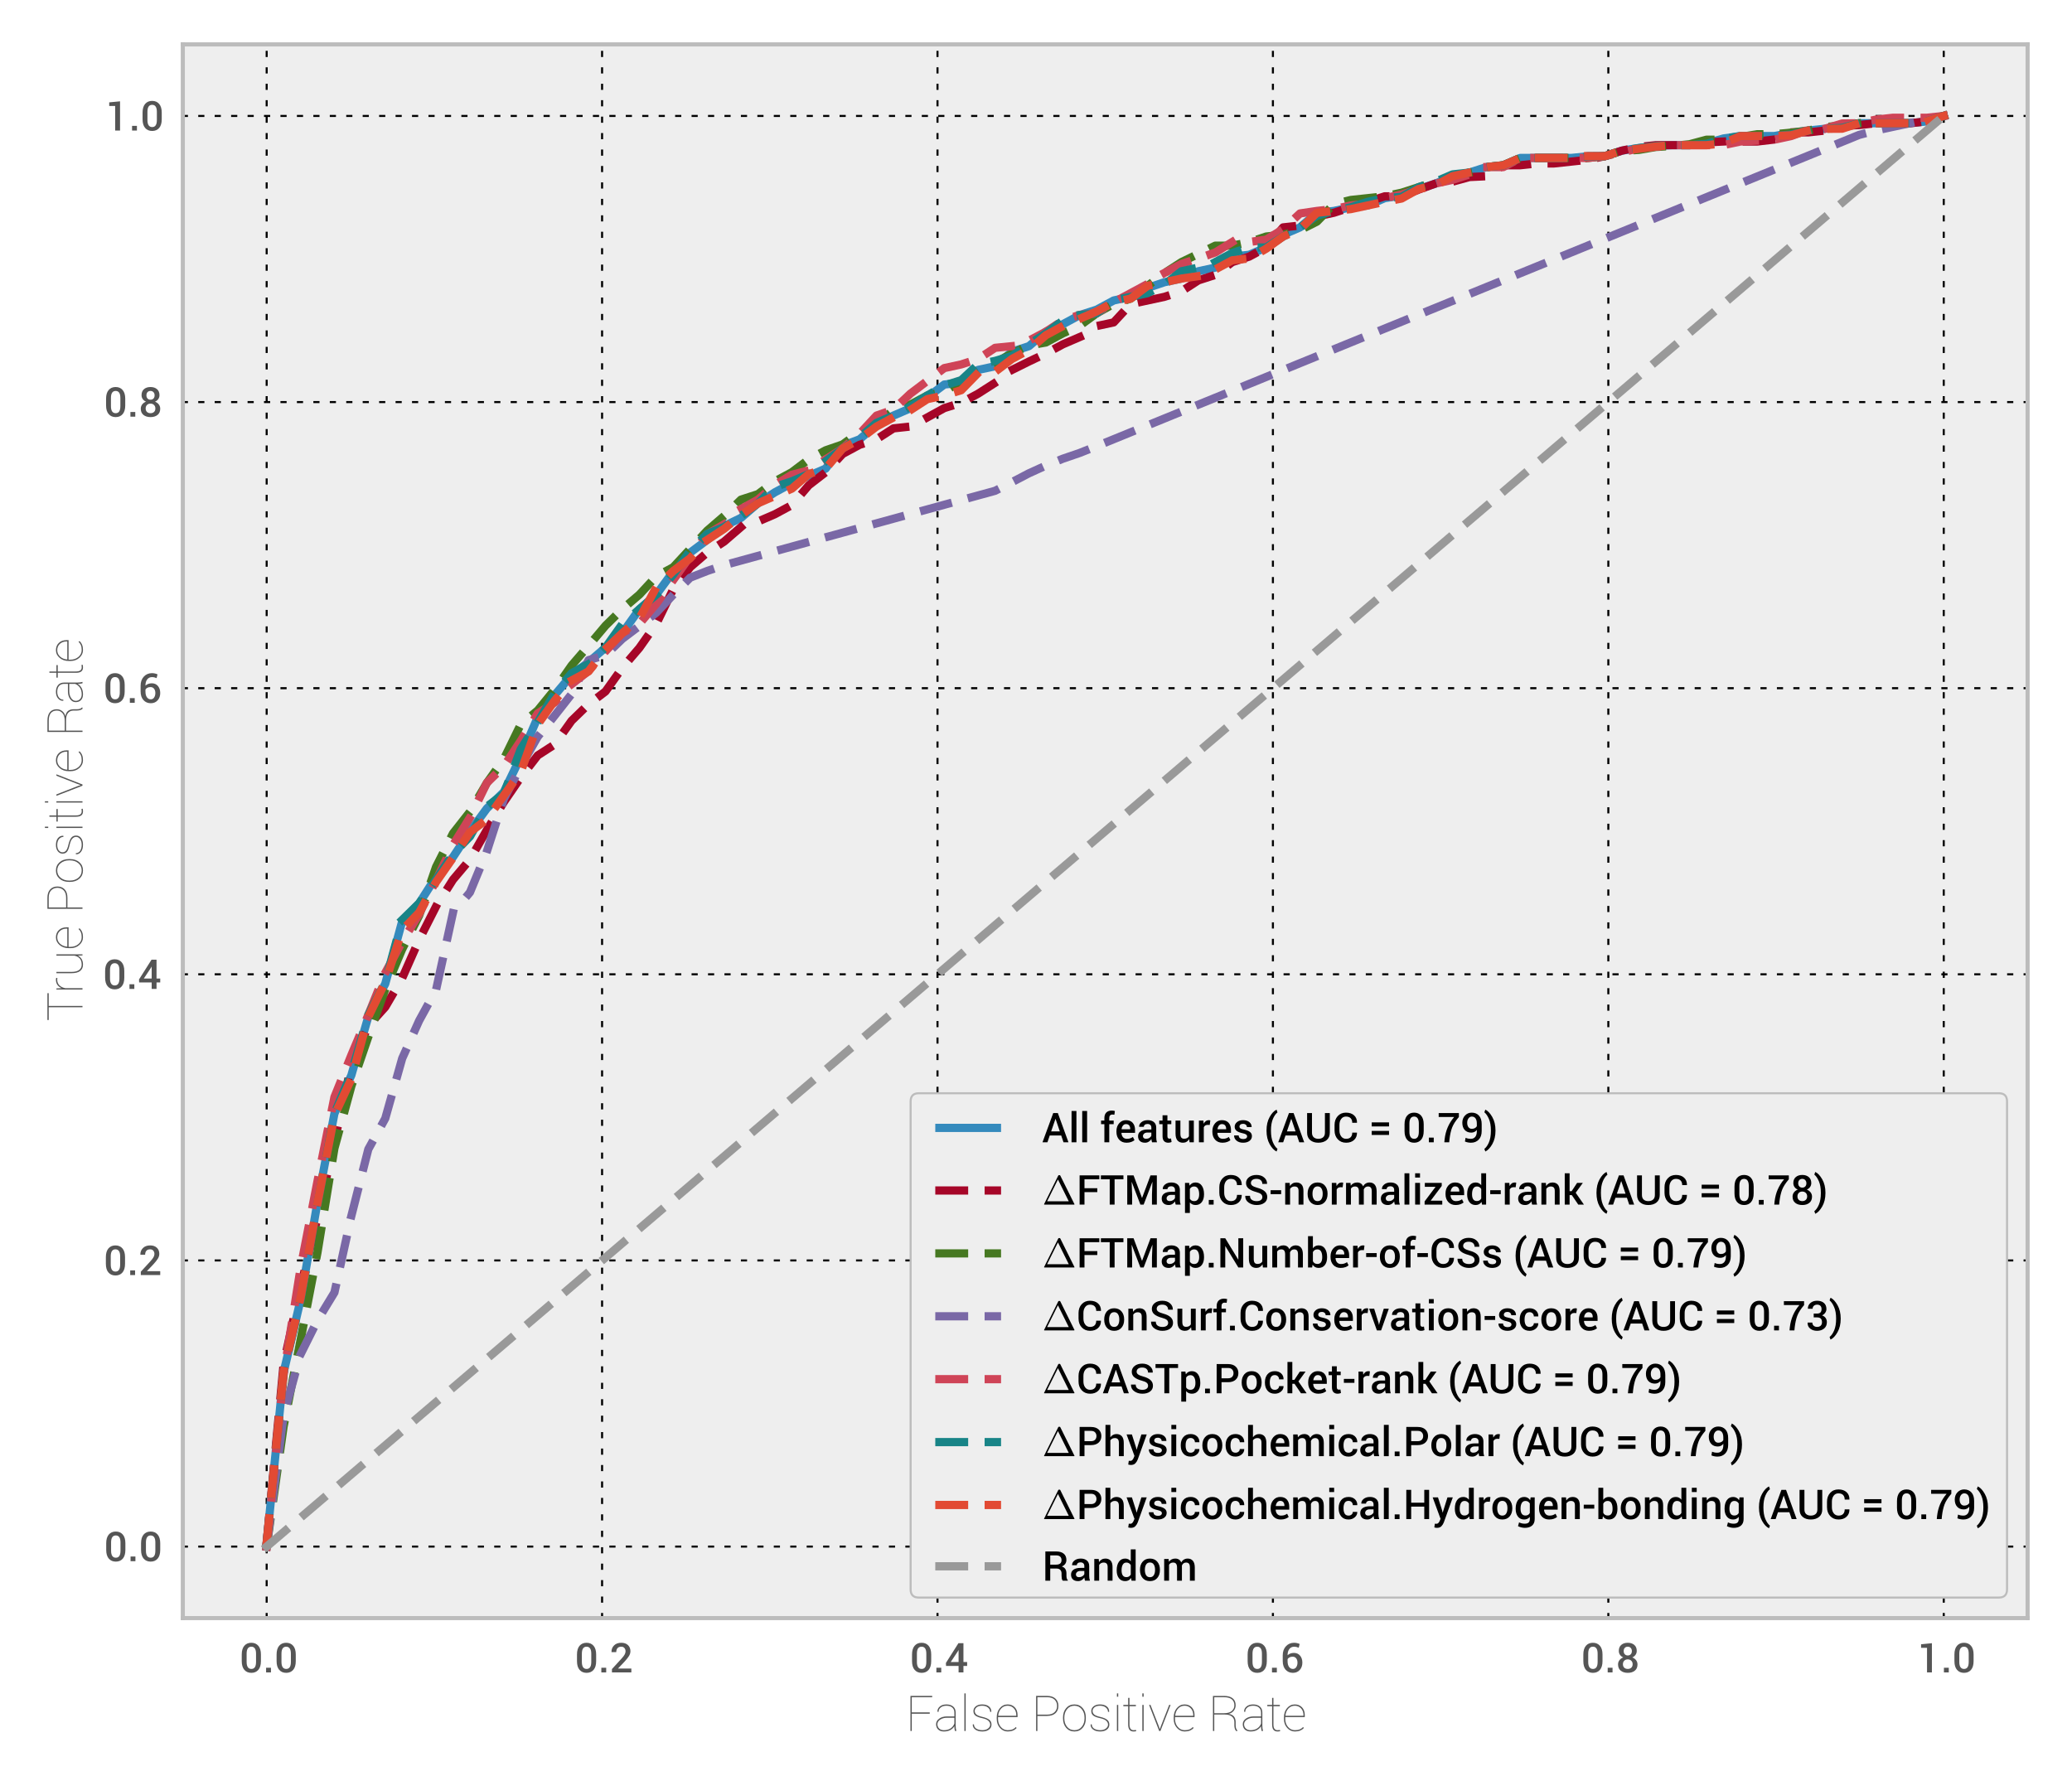 <?xml version="1.0" encoding="utf-8" standalone="no"?>
<!DOCTYPE svg PUBLIC "-//W3C//DTD SVG 1.1//EN"
  "http://www.w3.org/Graphics/SVG/1.1/DTD/svg11.dtd">
<!-- Created with matplotlib (http://matplotlib.org/) -->
<svg height="432pt" version="1.1" viewBox="0 0 504 432" width="504pt" xmlns="http://www.w3.org/2000/svg" xmlns:xlink="http://www.w3.org/1999/xlink">
 <defs>
  <style type="text/css">
*{stroke-linecap:square;stroke-linejoin:round;}
  </style>
 </defs>
 <g id="figure_1">
  <g id="patch_1">
   <path d="
M0 432
L504 432
L504 0
L0 0
z
" style="fill:#ffffff;"/>
  </g>
  <g id="axes_1">
   <g id="patch_2">
    <path d="
M44.469 393.62
L493.2 393.62
L493.2 10.8
L44.469 10.8
z
" style="fill:#eeeeee;"/>
   </g>
   <g id="matplotlib.axis_1">
    <g id="xtick_1">
     <g id="line2d_1">
      <path clip-path="url(#p4ab6bb4454)" d="
M64.866 393.62
L64.866 10.8" style="fill:none;stroke:#000000;stroke-dasharray:1,3;stroke-dashoffset:0.0;stroke-linecap:butt;stroke-width:0.5;"/>
     </g>
     <g id="line2d_2">
      <defs>
       <path d="
M0 0
L0 0" id="m080760d0c3" style="stroke:#555555;stroke-linecap:butt;stroke-width:0.5;"/>
      </defs>
      <g>
       <use style="fill:#555555;stroke:#555555;stroke-linecap:butt;stroke-width:0.5;" x="64.866" xlink:href="#m080760d0c3" y="393.62"/>
      </g>
     </g>
     <g id="line2d_3">
      <g>
       <use style="fill:#555555;stroke:#555555;stroke-linecap:butt;stroke-width:0.5;" x="64.866" xlink:href="#m080760d0c3" y="10.8"/>
      </g>
     </g>
     <g id="text_1">
      <!-- 0.0 -->
      <defs>
       <path d="
M19.281 0
L7.469 0
L7.469 11.375
L19.281 11.375
z
" id="Roboto-Medium-2e"/>
       <path d="
M51.703 27.391
Q51.703 13.531 45.453 6.25
Q39.203 -1.031 28.469 -1.031
Q17.672 -1.031 11.375 6.25
Q5.078 13.531 5.078 27.391
L5.078 43.656
Q5.078 57.469 11.328 64.797
Q17.578 72.125 28.375 72.125
Q39.109 72.125 45.406 64.797
Q51.703 57.469 51.703 43.656
z

M39.844 45.453
Q39.844 54.203 36.906 58.391
Q33.984 62.594 28.375 62.594
Q22.75 62.594 19.844 58.391
Q16.938 54.203 16.938 45.453
L16.938 25.688
Q16.938 16.891 19.891 12.672
Q22.859 8.453 28.469 8.453
Q34.078 8.453 36.953 12.641
Q39.844 16.844 39.844 25.688
z
" id="Roboto-Medium-30"/>
      </defs>
      <g style="fill:#555555;" transform="translate(58.296 406.832)scale(0.1 -0.1)">
       <use xlink:href="#Roboto-Medium-30"/>
       <use x="56.836" xlink:href="#Roboto-Medium-2e"/>
       <use x="84.766" xlink:href="#Roboto-Medium-30"/>
      </g>
     </g>
    </g>
    <g id="xtick_2">
     <g id="line2d_4">
      <path clip-path="url(#p4ab6bb4454)" d="
M146.453 393.62
L146.453 10.8" style="fill:none;stroke:#000000;stroke-dasharray:1,3;stroke-dashoffset:0.0;stroke-linecap:butt;stroke-width:0.5;"/>
     </g>
     <g id="line2d_5">
      <g>
       <use style="fill:#555555;stroke:#555555;stroke-linecap:butt;stroke-width:0.5;" x="146.453" xlink:href="#m080760d0c3" y="393.62"/>
      </g>
     </g>
     <g id="line2d_6">
      <g>
       <use style="fill:#555555;stroke:#555555;stroke-linecap:butt;stroke-width:0.5;" x="146.453" xlink:href="#m080760d0c3" y="10.8"/>
      </g>
     </g>
     <g id="text_2">
      <!-- 0.2 -->
      <defs>
       <path d="
M52.547 0
L5.328 0
L5.328 8.156
L28.469 33.406
Q34.125 39.594 36.266 43.578
Q38.422 47.562 38.422 51.375
Q38.422 56.156 35.641 59.375
Q32.859 62.594 28.125 62.594
Q21.875 62.594 18.844 59.078
Q15.828 55.562 15.828 49.422
L4.344 49.422
L4.25 49.703
Q4 59.188 10.438 65.656
Q16.891 72.125 28.125 72.125
Q38.375 72.125 44.328 66.453
Q50.297 60.797 50.297 51.656
Q50.297 45.562 46.844 39.984
Q43.406 34.422 36.188 26.469
L20.359 9.766
L20.516 9.469
L52.547 9.469
z
" id="Roboto-Medium-32"/>
      </defs>
      <g style="fill:#555555;" transform="translate(139.841 406.832)scale(0.1 -0.1)">
       <use xlink:href="#Roboto-Medium-30"/>
       <use x="56.836" xlink:href="#Roboto-Medium-2e"/>
       <use x="84.766" xlink:href="#Roboto-Medium-32"/>
      </g>
     </g>
    </g>
    <g id="xtick_3">
     <g id="line2d_7">
      <path clip-path="url(#p4ab6bb4454)" d="
M228.041 393.62
L228.041 10.8" style="fill:none;stroke:#000000;stroke-dasharray:1,3;stroke-dashoffset:0.0;stroke-linecap:butt;stroke-width:0.5;"/>
     </g>
     <g id="line2d_8">
      <g>
       <use style="fill:#555555;stroke:#555555;stroke-linecap:butt;stroke-width:0.5;" x="228.041" xlink:href="#m080760d0c3" y="393.62"/>
      </g>
     </g>
     <g id="line2d_9">
      <g>
       <use style="fill:#555555;stroke:#555555;stroke-linecap:butt;stroke-width:0.5;" x="228.041" xlink:href="#m080760d0c3" y="10.8"/>
      </g>
     </g>
     <g id="text_3">
      <!-- 0.4 -->
      <defs>
       <path d="
M45.359 25.344
L54.344 25.344
L54.344 15.766
L45.359 15.766
L45.359 0
L33.547 0
L33.547 15.766
L3.031 15.766
L2.734 23.047
L33.156 71.094
L45.359 71.094
z

M14.453 25.344
L33.547 25.344
L33.547 54.203
L33.25 54.297
L32.281 52.203
z
" id="Roboto-Medium-34"/>
      </defs>
      <g style="fill:#555555;" transform="translate(221.338 406.832)scale(0.1 -0.1)">
       <use xlink:href="#Roboto-Medium-30"/>
       <use x="56.836" xlink:href="#Roboto-Medium-2e"/>
       <use x="84.766" xlink:href="#Roboto-Medium-34"/>
      </g>
     </g>
    </g>
    <g id="xtick_4">
     <g id="line2d_10">
      <path clip-path="url(#p4ab6bb4454)" d="
M309.628 393.62
L309.628 10.8" style="fill:none;stroke:#000000;stroke-dasharray:1,3;stroke-dashoffset:0.0;stroke-linecap:butt;stroke-width:0.5;"/>
     </g>
     <g id="line2d_11">
      <g>
       <use style="fill:#555555;stroke:#555555;stroke-linecap:butt;stroke-width:0.5;" x="309.628" xlink:href="#m080760d0c3" y="393.62"/>
      </g>
     </g>
     <g id="line2d_12">
      <g>
       <use style="fill:#555555;stroke:#555555;stroke-linecap:butt;stroke-width:0.5;" x="309.628" xlink:href="#m080760d0c3" y="10.8"/>
      </g>
     </g>
     <g id="text_4">
      <!-- 0.6 -->
      <defs>
       <path d="
M33.203 72.125
Q37.016 72.125 40.531 71.312
Q44.047 70.516 46.828 69.188
L44.578 60.016
Q41.844 61.188 39.25 61.844
Q36.672 62.5 33.25 62.5
Q26.125 62.5 21.797 57
Q17.484 51.516 17.484 42.188
L17.484 41.844
Q20.406 44.531 24.281 46
Q28.172 47.469 32.812 47.469
Q42.328 47.469 47.875 40.797
Q53.422 34.125 53.422 23.828
Q53.422 12.938 47.062 5.953
Q40.719 -1.031 30.422 -1.031
Q19.578 -1.031 12.625 6.578
Q5.672 14.203 5.672 27.875
L5.672 41.453
Q5.672 55.328 13.5 63.719
Q21.344 72.125 33.203 72.125
M29.891 38.234
Q25.391 38.234 22.266 36.641
Q19.141 35.062 17.484 32.328
L17.484 27.25
Q17.484 18.219 21.109 13.328
Q24.75 8.453 30.422 8.453
Q35.594 8.453 38.562 12.891
Q41.547 17.328 41.547 23.828
Q41.547 30.219 38.422 34.219
Q35.297 38.234 29.891 38.234" id="Roboto-Medium-36"/>
      </defs>
      <g style="fill:#555555;" transform="translate(302.972 406.832)scale(0.1 -0.1)">
       <use xlink:href="#Roboto-Medium-30"/>
       <use x="56.836" xlink:href="#Roboto-Medium-2e"/>
       <use x="84.766" xlink:href="#Roboto-Medium-36"/>
      </g>
     </g>
    </g>
    <g id="xtick_5">
     <g id="line2d_13">
      <path clip-path="url(#p4ab6bb4454)" d="
M391.216 393.62
L391.216 10.8" style="fill:none;stroke:#000000;stroke-dasharray:1,3;stroke-dashoffset:0.0;stroke-linecap:butt;stroke-width:0.5;"/>
     </g>
     <g id="line2d_14">
      <g>
       <use style="fill:#555555;stroke:#555555;stroke-linecap:butt;stroke-width:0.5;" x="391.216" xlink:href="#m080760d0c3" y="393.62"/>
      </g>
     </g>
     <g id="line2d_15">
      <g>
       <use style="fill:#555555;stroke:#555555;stroke-linecap:butt;stroke-width:0.5;" x="391.216" xlink:href="#m080760d0c3" y="10.8"/>
      </g>
     </g>
     <g id="text_5">
      <!-- 0.8 -->
      <defs>
       <path d="
M50.25 52.344
Q50.25 46.969 47.312 42.812
Q44.391 38.672 39.359 36.469
Q45.172 34.234 48.609 29.734
Q52.047 25.25 52.047 19.391
Q52.047 9.469 45.5 4.219
Q38.969 -1.031 28.469 -1.031
Q17.828 -1.031 11.281 4.219
Q4.734 9.469 4.734 19.391
Q4.734 25.25 8.125 29.734
Q11.531 34.234 17.438 36.531
Q12.359 38.672 9.469 42.797
Q6.594 46.922 6.594 52.344
Q6.594 61.812 12.578 66.969
Q18.562 72.125 28.375 72.125
Q38.094 72.125 44.172 66.969
Q50.25 61.812 50.25 52.344
M40.234 19.969
Q40.234 25.203 36.891 28.469
Q33.547 31.734 28.375 31.734
Q23.094 31.734 19.844 28.484
Q16.609 25.25 16.609 19.969
Q16.609 14.594 19.828 11.516
Q23.047 8.453 28.469 8.453
Q33.688 8.453 36.953 11.547
Q40.234 14.656 40.234 19.969
M38.375 51.906
Q38.375 56.594 35.594 59.594
Q32.812 62.594 28.375 62.594
Q23.781 62.594 21.109 59.688
Q18.453 56.781 18.453 51.906
Q18.453 47.078 21.156 44.172
Q23.875 41.266 28.469 41.266
Q32.953 41.266 35.656 44.172
Q38.375 47.078 38.375 51.906" id="Roboto-Medium-38"/>
      </defs>
      <g style="fill:#555555;" transform="translate(384.628 406.832)scale(0.1 -0.1)">
       <use xlink:href="#Roboto-Medium-30"/>
       <use x="56.836" xlink:href="#Roboto-Medium-2e"/>
       <use x="84.766" xlink:href="#Roboto-Medium-38"/>
      </g>
     </g>
    </g>
    <g id="xtick_6">
     <g id="line2d_16">
      <path clip-path="url(#p4ab6bb4454)" d="
M472.803 393.62
L472.803 10.8" style="fill:none;stroke:#000000;stroke-dasharray:1,3;stroke-dashoffset:0.0;stroke-linecap:butt;stroke-width:0.5;"/>
     </g>
     <g id="line2d_17">
      <g>
       <use style="fill:#555555;stroke:#555555;stroke-linecap:butt;stroke-width:0.5;" x="472.803" xlink:href="#m080760d0c3" y="393.62"/>
      </g>
     </g>
     <g id="line2d_18">
      <g>
       <use style="fill:#555555;stroke:#555555;stroke-linecap:butt;stroke-width:0.5;" x="472.803" xlink:href="#m080760d0c3" y="10.8"/>
      </g>
     </g>
     <g id="text_6">
      <!-- 1.0 -->
      <defs>
       <path d="
M35.062 0
L23.188 0
L23.188 59.812
L8.734 59.812
L8.734 68.562
L35.062 71.094
z
" id="Roboto-Medium-31"/>
      </defs>
      <g style="fill:#555555;" transform="translate(466.416 406.832)scale(0.1 -0.1)">
       <use xlink:href="#Roboto-Medium-31"/>
       <use x="56.836" xlink:href="#Roboto-Medium-2e"/>
       <use x="84.766" xlink:href="#Roboto-Medium-30"/>
      </g>
     </g>
    </g>
    <g id="text_7">
     <!-- False Positive Rate -->
     <defs>
      <path d="
M40.766 12.938
Q40.766 17.141 37.172 20.578
Q33.594 24.031 24.656 25.984
Q15.234 27.984 11 31.125
Q6.781 34.281 6.781 40.484
Q6.781 46.141 11.562 49.969
Q16.359 53.812 24.469 53.812
Q33.203 53.812 38.234 49.703
Q43.266 45.609 43.016 39.016
L42.922 38.719
L40.672 38.719
Q40.672 43.891 36.297 47.531
Q31.938 51.172 24.469 51.172
Q17.047 51.172 13.234 47.969
Q9.422 44.781 9.422 40.578
Q9.422 36.422 12.641 33.484
Q15.875 30.562 25.438 28.375
Q34.281 26.312 38.844 22.766
Q43.406 19.234 43.406 12.891
Q43.406 6.688 38.328 2.828
Q33.25 -1.031 24.859 -1.031
Q15.625 -1.031 10.375 3.094
Q5.125 7.234 5.469 13.141
L5.562 13.422
L7.719 13.422
Q8.109 7.172 13.078 4.391
Q18.062 1.609 24.859 1.609
Q32.172 1.609 36.469 5.031
Q40.766 8.453 40.766 12.938" id="Roboto-Thin-73"/>
      <path d="
M41.547 9.766
Q38.812 4.984 33.391 1.969
Q27.984 -1.031 20.266 -1.031
Q12.891 -1.031 8.688 3
Q4.5 7.031 4.5 13.875
Q4.5 20.516 10.766 25
Q17.047 29.5 26.469 29.5
L41.547 29.5
L41.547 37.203
Q41.547 43.797 37.328 47.484
Q33.109 51.172 25.438 51.172
Q18.266 51.172 13.891 47.703
Q9.516 44.234 9.516 38.766
L7.328 38.875
L7.234 39.109
Q6.938 45.266 12.016 49.531
Q17.094 53.812 25.438 53.812
Q33.938 53.812 39.062 49.516
Q44.188 45.219 44.188 37.109
L44.188 10.641
Q44.188 7.859 44.5 5.219
Q44.828 2.594 45.562 0
L42.625 0
Q42 3.469 41.766 5.203
Q41.547 6.938 41.547 8.938
z

M20.266 1.562
Q28.125 1.562 33.562 5.031
Q39.016 8.5 41.547 14.938
L41.547 26.812
L26.609 26.812
Q18.406 26.812 12.766 23.016
Q7.125 19.234 7.125 13.672
Q7.125 8.344 10.719 4.953
Q14.312 1.562 20.266 1.562" id="Roboto-Thin-61"/>
      <path d="
M13.875 67.094
L13.875 52.828
L26.859 52.828
L26.859 50.141
L13.875 50.141
L13.875 13.625
Q13.875 7.125 16.062 4.359
Q18.266 1.609 21.875 1.609
Q23.188 1.609 24.219 1.703
Q25.25 1.812 27.047 2.047
L27.547 -0.344
Q26.312 -0.734 25 -0.875
Q23.688 -1.031 22.016 -1.031
Q16.703 -1.031 13.938 2.438
Q11.188 5.906 11.188 13.625
L11.188 50.141
L1.422 50.141
L1.422 52.828
L11.188 52.828
L11.188 67.094
z
" id="Roboto-Thin-74"/>
      <path d="
M26.422 -1.031
Q17.391 -1.031 10.812 6.266
Q4.25 13.578 4.25 24.422
L4.25 27.547
Q4.25 38.922 10.594 46.359
Q16.938 53.812 26.266 53.812
Q35.203 53.812 40.844 47.953
Q46.484 42.094 46.484 32.234
L46.484 28.172
L6.891 28.172
L6.891 27.547
L6.891 24.422
Q6.891 14.844 12.5 8.219
Q18.109 1.609 26.422 1.609
Q32.328 1.609 36.297 3.219
Q40.281 4.828 43.109 8.062
L44.531 6
Q41.406 2.547 36.938 0.75
Q32.469 -1.031 26.422 -1.031
M26.266 51.172
Q18.406 51.172 13.172 45.438
Q7.953 39.703 7.281 31.109
L7.422 30.812
L43.844 30.812
L43.844 32.422
Q43.844 40.484 38.953 45.828
Q34.078 51.172 26.266 51.172" id="Roboto-Thin-65"/>
      <path d="
M21.234 11.188
L23.734 4.047
L24.031 4.047
L26.562 11.188
L42.828 52.828
L45.656 52.828
L25.094 0.047
L25.141 0
L22.609 0
L2.094 52.828
L4.938 52.828
z
" id="Roboto-Thin-76"/>
      <path d="
M11.672 0
L9.031 0
L9.031 52.828
L11.672 52.828
z

M11.672 69.438
L9.031 69.438
L9.031 76.172
L11.672 76.172
z
" id="Roboto-Thin-69"/>
      <path id="Roboto-Thin-20"/>
      <path d="
M11.672 0
L9.031 0
L9.031 76.172
L11.672 76.172
z
" id="Roboto-Thin-6c"/>
      <path d="
M4.25 27.438
Q4.25 39.062 10.672 46.438
Q17.094 53.812 27.344 53.812
Q37.641 53.812 44.062 46.438
Q50.484 39.062 50.484 27.438
L50.484 25.391
Q50.484 13.719 44.062 6.344
Q37.641 -1.031 27.438 -1.031
Q17.141 -1.031 10.688 6.344
Q4.25 13.719 4.25 25.391
z

M6.891 25.391
Q6.891 15.438 12.453 8.516
Q18.016 1.609 27.438 1.609
Q36.719 1.609 42.281 8.547
Q47.859 15.484 47.859 25.391
L47.859 27.438
Q47.859 37.156 42.234 44.156
Q36.625 51.172 27.344 51.172
Q18.016 51.172 12.453 44.156
Q6.891 37.156 6.891 27.438
z
" id="Roboto-Thin-6f"/>
      <path d="
M12.156 33.344
L12.156 -0.047
L9.516 -0.047
L9.516 71.047
L32.172 71.047
Q43.406 71.047 49.453 66.188
Q55.516 61.328 55.516 52
Q55.516 46 51.688 41.094
Q47.859 36.188 41.219 34.719
Q48.875 33.406 52.188 29.109
Q55.516 24.812 55.516 18.109
L55.516 11.422
Q55.516 8.109 56.312 5.469
Q57.125 2.828 58.984 1.172
L58.984 -0.047
L56.391 -0.047
Q54.641 1.953 53.75 4.906
Q52.875 7.859 52.875 11.531
L52.875 18.016
Q52.875 25.25 47.922 29.297
Q42.969 33.344 33.797 33.344
z

M12.156 35.984
L31.688 35.984
Q42.578 35.984 47.719 40.578
Q52.875 45.172 52.875 52
Q52.875 59.969 47.672 64.188
Q42.484 68.406 32.172 68.406
L12.156 68.406
z
" id="Roboto-Thin-52"/>
      <path d="
M48.828 34.969
L12.406 34.969
L12.406 0
L9.766 0
L9.766 71.094
L53.812 71.094
L53.812 68.453
L12.406 68.453
L12.406 37.703
L48.828 37.703
z
" id="Roboto-Thin-46"/>
      <path d="
M12.406 30.516
L12.406 0
L9.766 0
L9.766 71.094
L31.984 71.094
Q43.016 71.094 48.969 65.547
Q54.938 60.016 54.938 50.828
Q54.938 41.547 49 36.031
Q43.062 30.516 31.984 30.516
z

M12.406 33.156
L31.984 33.156
Q42.094 33.156 47.188 38.188
Q52.297 43.219 52.297 50.734
Q52.297 58.453 47.219 63.453
Q42.141 68.453 31.984 68.453
L12.406 68.453
z
" id="Roboto-Thin-50"/>
     </defs>
     <g style="fill:#555555;" transform="translate(220.293 421.076)scale(0.12 -0.12)">
      <use xlink:href="#Roboto-Thin-46"/>
      <use x="57.227" xlink:href="#Roboto-Thin-61"/>
      <use x="110.01" xlink:href="#Roboto-Thin-6c"/>
      <use x="130.615" xlink:href="#Roboto-Thin-73"/>
      <use x="180.371" xlink:href="#Roboto-Thin-65"/>
      <use x="230.762" xlink:href="#Roboto-Thin-20"/>
      <use x="254.688" xlink:href="#Roboto-Thin-50"/>
      <use x="314.746" xlink:href="#Roboto-Thin-6f"/>
      <use x="369.482" xlink:href="#Roboto-Thin-73"/>
      <use x="419.238" xlink:href="#Roboto-Thin-69"/>
      <use x="439.844" xlink:href="#Roboto-Thin-74"/>
      <use x="470.752" xlink:href="#Roboto-Thin-69"/>
      <use x="491.357" xlink:href="#Roboto-Thin-76"/>
      <use x="539.111" xlink:href="#Roboto-Thin-65"/>
      <use x="589.502" xlink:href="#Roboto-Thin-20"/>
      <use x="613.428" xlink:href="#Roboto-Thin-52"/>
      <use x="678.857" xlink:href="#Roboto-Thin-61"/>
      <use x="731.641" xlink:href="#Roboto-Thin-74"/>
      <use x="762.549" xlink:href="#Roboto-Thin-65"/>
     </g>
    </g>
   </g>
   <g id="matplotlib.axis_2">
    <g id="ytick_1">
     <g id="line2d_19">
      <path clip-path="url(#p4ab6bb4454)" d="
M44.469 376.219
L493.2 376.219" style="fill:none;stroke:#000000;stroke-dasharray:1,3;stroke-dashoffset:0.0;stroke-linecap:butt;stroke-width:0.5;"/>
     </g>
     <g id="line2d_20">
      <g>
       <use style="fill:#555555;stroke:#555555;stroke-linecap:butt;stroke-width:0.5;" x="44.469" xlink:href="#m080760d0c3" y="376.219"/>
      </g>
     </g>
     <g id="line2d_21">
      <g>
       <use style="fill:#555555;stroke:#555555;stroke-linecap:butt;stroke-width:0.5;" x="493.2" xlink:href="#m080760d0c3" y="376.219"/>
      </g>
     </g>
     <g id="text_8">
      <!-- 0.0 -->
      <g style="fill:#555555;" transform="translate(25.328 379.774)scale(0.1 -0.1)">
       <use xlink:href="#Roboto-Medium-30"/>
       <use x="56.836" xlink:href="#Roboto-Medium-2e"/>
       <use x="84.766" xlink:href="#Roboto-Medium-30"/>
      </g>
     </g>
    </g>
    <g id="ytick_2">
     <g id="line2d_22">
      <path clip-path="url(#p4ab6bb4454)" d="
M44.469 306.615
L493.2 306.615" style="fill:none;stroke:#000000;stroke-dasharray:1,3;stroke-dashoffset:0.0;stroke-linecap:butt;stroke-width:0.5;"/>
     </g>
     <g id="line2d_23">
      <g>
       <use style="fill:#555555;stroke:#555555;stroke-linecap:butt;stroke-width:0.5;" x="44.469" xlink:href="#m080760d0c3" y="306.615"/>
      </g>
     </g>
     <g id="line2d_24">
      <g>
       <use style="fill:#555555;stroke:#555555;stroke-linecap:butt;stroke-width:0.5;" x="493.2" xlink:href="#m080760d0c3" y="306.615"/>
      </g>
     </g>
     <g id="text_9">
      <!-- 0.2 -->
      <g style="fill:#555555;" transform="translate(25.244 310.17)scale(0.1 -0.1)">
       <use xlink:href="#Roboto-Medium-30"/>
       <use x="56.836" xlink:href="#Roboto-Medium-2e"/>
       <use x="84.766" xlink:href="#Roboto-Medium-32"/>
      </g>
     </g>
    </g>
    <g id="ytick_3">
     <g id="line2d_25">
      <path clip-path="url(#p4ab6bb4454)" d="
M44.469 237.012
L493.2 237.012" style="fill:none;stroke:#000000;stroke-dasharray:1,3;stroke-dashoffset:0.0;stroke-linecap:butt;stroke-width:0.5;"/>
     </g>
     <g id="line2d_26">
      <g>
       <use style="fill:#555555;stroke:#555555;stroke-linecap:butt;stroke-width:0.5;" x="44.469" xlink:href="#m080760d0c3" y="237.012"/>
      </g>
     </g>
     <g id="line2d_27">
      <g>
       <use style="fill:#555555;stroke:#555555;stroke-linecap:butt;stroke-width:0.5;" x="493.2" xlink:href="#m080760d0c3" y="237.012"/>
      </g>
     </g>
     <g id="text_10">
      <!-- 0.4 -->
      <g style="fill:#555555;" transform="translate(25.064 240.567)scale(0.1 -0.1)">
       <use xlink:href="#Roboto-Medium-30"/>
       <use x="56.836" xlink:href="#Roboto-Medium-2e"/>
       <use x="84.766" xlink:href="#Roboto-Medium-34"/>
      </g>
     </g>
    </g>
    <g id="ytick_4">
     <g id="line2d_28">
      <path clip-path="url(#p4ab6bb4454)" d="
M44.469 167.408
L493.2 167.408" style="fill:none;stroke:#000000;stroke-dasharray:1,3;stroke-dashoffset:0.0;stroke-linecap:butt;stroke-width:0.5;"/>
     </g>
     <g id="line2d_29">
      <g>
       <use style="fill:#555555;stroke:#555555;stroke-linecap:butt;stroke-width:0.5;" x="44.469" xlink:href="#m080760d0c3" y="167.408"/>
      </g>
     </g>
     <g id="line2d_30">
      <g>
       <use style="fill:#555555;stroke:#555555;stroke-linecap:butt;stroke-width:0.5;" x="493.2" xlink:href="#m080760d0c3" y="167.408"/>
      </g>
     </g>
     <g id="text_11">
      <!-- 0.6 -->
      <g style="fill:#555555;" transform="translate(25.157 170.963)scale(0.1 -0.1)">
       <use xlink:href="#Roboto-Medium-30"/>
       <use x="56.836" xlink:href="#Roboto-Medium-2e"/>
       <use x="84.766" xlink:href="#Roboto-Medium-36"/>
      </g>
     </g>
    </g>
    <g id="ytick_5">
     <g id="line2d_31">
      <path clip-path="url(#p4ab6bb4454)" d="
M44.469 97.805
L493.2 97.805" style="fill:none;stroke:#000000;stroke-dasharray:1,3;stroke-dashoffset:0.0;stroke-linecap:butt;stroke-width:0.5;"/>
     </g>
     <g id="line2d_32">
      <g>
       <use style="fill:#555555;stroke:#555555;stroke-linecap:butt;stroke-width:0.5;" x="44.469" xlink:href="#m080760d0c3" y="97.805"/>
      </g>
     </g>
     <g id="line2d_33">
      <g>
       <use style="fill:#555555;stroke:#555555;stroke-linecap:butt;stroke-width:0.5;" x="493.2" xlink:href="#m080760d0c3" y="97.805"/>
      </g>
     </g>
     <g id="text_12">
      <!-- 0.8 -->
      <g style="fill:#555555;" transform="translate(25.294 101.359)scale(0.1 -0.1)">
       <use xlink:href="#Roboto-Medium-30"/>
       <use x="56.836" xlink:href="#Roboto-Medium-2e"/>
       <use x="84.766" xlink:href="#Roboto-Medium-38"/>
      </g>
     </g>
    </g>
    <g id="ytick_6">
     <g id="line2d_34">
      <path clip-path="url(#p4ab6bb4454)" d="
M44.469 28.201
L493.2 28.201" style="fill:none;stroke:#000000;stroke-dasharray:1,3;stroke-dashoffset:0.0;stroke-linecap:butt;stroke-width:0.5;"/>
     </g>
     <g id="line2d_35">
      <g>
       <use style="fill:#555555;stroke:#555555;stroke-linecap:butt;stroke-width:0.5;" x="44.469" xlink:href="#m080760d0c3" y="28.201"/>
      </g>
     </g>
     <g id="line2d_36">
      <g>
       <use style="fill:#555555;stroke:#555555;stroke-linecap:butt;stroke-width:0.5;" x="493.2" xlink:href="#m080760d0c3" y="28.201"/>
      </g>
     </g>
     <g id="text_13">
      <!-- 1.0 -->
      <g style="fill:#555555;" transform="translate(25.694 31.756)scale(0.1 -0.1)">
       <use xlink:href="#Roboto-Medium-31"/>
       <use x="56.836" xlink:href="#Roboto-Medium-2e"/>
       <use x="84.766" xlink:href="#Roboto-Medium-30"/>
      </g>
     </g>
    </g>
    <g id="text_14">
     <!-- True Positive Rate -->
     <defs>
      <path d="
M31.688 50.922
L28.266 51.219
Q21.188 51.219 16.766 46.656
Q12.359 42.094 11.031 34.625
L11.031 0
L8.406 0
L8.406 52.828
L10.547 52.828
L11.031 43.656
L11.031 41.844
Q13.234 47.516 17.578 50.656
Q21.922 53.812 28.266 53.812
Q29.391 53.812 30.344 53.641
Q31.297 53.469 31.984 53.266
z
" id="Roboto-Thin-72"/>
      <path d="
M43.891 9.469
Q41.406 4.438 36.781 1.703
Q32.172 -1.031 25.594 -1.031
Q17.438 -1.031 12.812 4.75
Q8.203 10.547 8.203 22.703
L8.203 52.828
L10.844 52.828
L10.844 22.609
Q10.844 11.859 14.797 6.734
Q18.75 1.609 25.484 1.609
Q33.734 1.609 38.156 5.656
Q42.578 9.719 43.797 16.406
L43.797 52.828
L46.484 52.828
L46.484 0
L44.281 0
z
" id="Roboto-Thin-75"/>
      <path d="
M57.078 68.453
L31.203 68.453
L31.203 0
L28.562 0
L28.562 68.453
L2.688 68.453
L2.688 71.094
L57.078 71.094
z
" id="Roboto-Thin-54"/>
     </defs>
     <g style="fill:#555555;" transform="translate(20.064 248.45)rotate(-90.0)scale(0.12 -0.12)">
      <use xlink:href="#Roboto-Thin-54"/>
      <use x="56.141" xlink:href="#Roboto-Thin-72"/>
      <use x="89.344" xlink:href="#Roboto-Thin-75"/>
      <use x="144.08" xlink:href="#Roboto-Thin-65"/>
      <use x="194.471" xlink:href="#Roboto-Thin-20"/>
      <use x="218.396" xlink:href="#Roboto-Thin-50"/>
      <use x="278.455" xlink:href="#Roboto-Thin-6f"/>
      <use x="333.191" xlink:href="#Roboto-Thin-73"/>
      <use x="382.947" xlink:href="#Roboto-Thin-69"/>
      <use x="403.553" xlink:href="#Roboto-Thin-74"/>
      <use x="434.461" xlink:href="#Roboto-Thin-69"/>
      <use x="455.066" xlink:href="#Roboto-Thin-76"/>
      <use x="502.82" xlink:href="#Roboto-Thin-65"/>
      <use x="553.211" xlink:href="#Roboto-Thin-20"/>
      <use x="577.137" xlink:href="#Roboto-Thin-52"/>
      <use x="642.566" xlink:href="#Roboto-Thin-61"/>
      <use x="695.35" xlink:href="#Roboto-Thin-74"/>
      <use x="726.258" xlink:href="#Roboto-Thin-65"/>
     </g>
    </g>
   </g>
   <g id="line2d_37">
    <path clip-path="url(#p4ab6bb4454)" d="
M64.866 375.33
L68.987 333.86
L73.107 316.216
L77.228 292.457
L81.348 270.88
L85.469 261.546
L89.589 247.323
L93.71 239.323
L97.831 224.097
L101.951 219.766
L106.072 213.294
L110.192 208.491
L114.313 202.25
L118.433 196.654
L122.554 192.654
L126.675 184.088
L130.795 174.498
L134.916 169.097
L139.036 164.208
L143.157 161.097
L147.277 157.541
L151.398 153.985
L155.519 148.207
L159.639 144.651
L163.76 139.025
L167.88 134.429
L172.001 131.347
L176.122 127.974
L180.242 125.984
L184.363 122.428
L188.483 119.761
L192.604 117.539
L196.724 115.761
L200.845 113.983
L204.966 108.399
L209.086 106.872
L213.207 103.316
L217.327 101.094
L221.448 99.316
L225.568 96.649
L229.689 93.538
L233.81 93.093
L237.93 89.982
L242.051 89.093
L246.171 85.537
L250.292 84.204
L254.413 80.68
L258.533 78.87
L262.654 76.648
L266.774 75.314
L270.895 73.092
L275.015 72.203
L279.136 70.031
L283.257 68.647
L287.377 67.758
L291.498 65.981
L295.618 65.092
L299.739 62.425
L303.859 61.98
L307.98 60.203
L312.101 57.091
L316.221 55.313
L320.342 51.758
L324.462 51.313
L328.583 50.424
L332.703 49.98
L336.824 48.202
L340.945 47.558
L345.065 45.98
L349.186 44.646
L353.306 42.868
L357.427 41.979
L361.548 40.646
L365.668 40.202
L369.789 38.424
L373.909 38.424
L378.03 38.424
L382.15 38.424
L386.271 38.02
L390.392 37.979
L394.512 36.646
L398.633 35.994
L402.753 35.478
L406.874 35.312
L410.994 35.312
L415.115 34.868
L419.236 33.682
L423.356 33.09
L427.477 33.09
L431.597 33.09
L435.718 32.33
L439.839 31.757
L443.959 31.312
L448.08 30.625
L452.2 29.979
L456.321 29.979
L460.441 29.979
L464.562 29.979
L468.683 29.534
L472.803 28.201" style="fill:none;stroke:#348abd;stroke-width:2.0;"/>
   </g>
   <g id="line2d_38">
    <path clip-path="url(#p4ab6bb4454)" d="
M64.866 375.33
L68.987 331.772
L73.107 313.108
L77.228 296.215
L81.348 277.713
L85.469 259.082
L89.589 249.546
L93.71 244.97
L97.831 237.934
L101.951 228.602
L106.072 220.484
L110.192 213.988
L114.313 209.099
L118.433 201.893
L122.554 195.111
L126.675 189.098
L130.795 183.765
L134.916 181.098
L139.036 175.32
L143.157 171.319
L147.277 168.208
L151.398 162.43
L155.519 157.615
L159.639 151.763
L163.76 143.318
L167.88 137.984
L172.001 134.429
L176.122 131.762
L180.242 128.206
L184.363 126.873
L188.483 125.095
L192.604 122.873
L196.724 118.056
L200.845 114.872
L204.966 110.427
L209.086 108.205
L213.207 106.872
L217.327 104.205
L221.448 103.76
L225.568 101.538
L229.689 99.276
L233.81 97.982
L237.93 95.76
L242.051 93.119
L246.171 89.982
L250.292 87.936
L254.413 85.982
L258.533 83.759
L262.654 81.981
L266.774 79.315
L270.895 78.426
L275.015 73.981
L279.136 73.092
L283.257 72.203
L287.377 70.87
L291.498 68.203
L295.618 66.87
L299.739 63.758
L303.859 62.425
L307.98 60.203
L312.101 55.313
L316.221 54.869
L320.342 52.647
L324.462 51.758
L328.583 50.424
L332.703 49.091
L336.824 47.758
L340.945 47.758
L345.065 46.13
L349.186 44.646
L353.306 44.202
L357.427 43.07
L361.548 42.868
L365.668 40.202
L369.789 40.202
L373.909 39.757
L378.03 39.757
L382.15 39.313
L386.271 38.868
L390.392 37.979
L394.512 36.646
L398.633 35.757
L402.753 35.312
L406.874 35.312
L410.994 35.312
L415.115 34.634
L419.236 34.423
L423.356 34.423
L427.477 34.423
L431.597 33.942
L435.718 32.201
L439.839 32.201
L443.959 31.757
L448.08 30.628
L452.2 30.423
L456.321 29.979
L460.441 29.979
L464.562 29.979
L468.683 29.534
L472.803 28.201" style="fill:none;stroke:#a60628;stroke-dasharray:6,6;stroke-dashoffset:0.0;stroke-linecap:butt;stroke-width:2.0;"/>
   </g>
   <g id="line2d_39">
    <path clip-path="url(#p4ab6bb4454)" d="
M64.866 376.219
L68.987 347.002
L73.107 325.994
L77.228 304.66
L81.348 279.325
L85.469 264.213
L89.589 252.213
L93.71 240.656
L97.831 230.878
L101.951 222.716
L106.072 210.877
L110.192 202.729
L114.313 197.481
L118.433 190.444
L122.554 184.654
L126.675 176.209
L130.795 172.821
L134.916 167.764
L139.036 161.878
L143.157 157.097
L147.277 152.207
L151.398 148.15
L155.519 144.651
L159.639 140.207
L163.76 137.984
L167.88 133.54
L172.001 129.095
L176.122 125.539
L180.242 121.539
L184.363 120.206
L188.483 117.094
L192.604 114.872
L196.724 111.761
L200.845 109.538
L204.966 108.114
L209.086 105.094
L213.207 103.187
L217.327 99.76
L221.448 98.427
L225.568 96.204
L229.689 95.316
L233.81 92.649
L237.93 89.982
L242.051 88.204
L246.171 85.982
L250.292 84.036
L254.413 83.315
L258.533 81.093
L262.654 79.212
L266.774 76.203
L270.895 73.931
L275.015 72.648
L279.136 69.536
L283.257 66.425
L287.377 63.758
L291.498 61.758
L295.618 59.758
L299.739 59.758
L303.859 58.922
L307.98 57.536
L312.101 57.091
L316.221 55.99
L320.342 53.908
L324.462 49.665
L328.583 48.646
L332.703 48.202
L336.824 47.758
L340.945 46.869
L345.065 45.535
L349.186 44.202
L353.306 42.868
L357.427 41.979
L361.548 40.646
L365.668 40.202
L369.789 38.424
L373.909 38.424
L378.03 38.424
L382.15 38.424
L386.271 38.424
L390.392 37.979
L394.512 36.692
L398.633 36.465
L402.753 35.757
L406.874 35.502
L410.994 35.084
L415.115 33.979
L419.236 33.979
L423.356 33.308
L427.477 32.646
L431.597 32.646
L435.718 32.269
L439.839 31.757
L443.959 30.916
L448.08 30.517
L452.2 29.979
L456.321 29.979
L460.441 29.979
L464.562 29.979
L468.683 29.534
L472.803 28.201" style="fill:none;stroke:#467821;stroke-dasharray:6,6;stroke-dashoffset:0.0;stroke-linecap:butt;stroke-width:2.0;"/>
   </g>
   <g id="line2d_40">
    <path clip-path="url(#p4ab6bb4454)" d="
M64.866 376.219
L68.987 344.289
L73.107 329.443
L77.228 321.188
L81.348 314.41
L85.469 295.757
L89.589 279.568
L93.71 272.08
L97.831 257.465
L101.951 248.29
L106.072 240.778
L110.192 221.989
L114.313 217.072
L118.433 207.094
L122.554 194.329
L126.675 186.461
L130.795 179.223
L134.916 174.083
L139.036 168.841
L143.157 160.584
L147.277 159.375
L151.398 155.391
L155.519 152.279
L159.639 149.034
L163.76 144.675
L167.88 140.526
L172.001 138.903
L176.122 137.493
L180.242 136.362
L184.363 135.231
L188.483 134.099
L192.604 132.968
L196.724 131.837
L200.845 130.705
L204.966 129.574
L209.086 128.442
L213.207 127.311
L217.327 126.18
L221.448 125.048
L225.568 123.917
L229.689 122.786
L233.81 121.654
L237.93 120.523
L242.051 119.391
L246.171 117.279
L250.292 115.128
L254.413 113.254
L258.533 111.584
L262.654 110.172
L266.774 108.526
L270.895 106.843
L275.015 105.161
L279.136 103.479
L283.257 101.796
L287.377 100.114
L291.498 98.432
L295.618 96.749
L299.739 95.067
L303.859 93.385
L307.98 91.703
L312.101 90.02
L316.221 88.338
L320.342 86.656
L324.462 84.974
L328.583 83.291
L332.703 81.609
L336.824 79.927
L340.945 78.244
L345.065 76.562
L349.186 74.88
L353.306 73.198
L357.427 71.515
L361.548 69.833
L365.668 68.151
L369.789 66.469
L373.909 64.786
L378.03 63.104
L382.15 61.422
L386.271 59.739
L390.392 58.057
L394.512 56.375
L398.633 54.693
L402.753 53.01
L406.874 51.328
L410.994 49.646
L415.115 47.963
L419.236 46.281
L423.356 44.599
L427.477 42.916
L431.597 41.234
L435.718 39.552
L439.839 37.87
L443.959 36.187
L448.08 34.505
L452.2 32.823
L456.321 31.745
L460.441 30.859
L464.562 29.973
L468.683 29.087
L472.803 28.201" style="fill:none;stroke:#7a68a6;stroke-dasharray:6,6;stroke-dashoffset:0.0;stroke-linecap:butt;stroke-width:2.0;"/>
   </g>
   <g id="line2d_41">
    <path clip-path="url(#p4ab6bb4454)" d="
M64.866 376.219
L68.987 334.439
L73.107 308.519
L77.228 287.326
L81.348 266.88
L85.469 256.657
L89.589 246.879
L93.71 236.656
L97.831 229.068
L101.951 222.345
L106.072 214.179
L110.192 205.544
L114.313 198.876
L118.433 190.432
L122.554 186.431
L126.675 180.209
L130.795 173.542
L134.916 170.875
L139.036 166.43
L143.157 163.238
L147.277 158.43
L151.398 153.985
L155.519 151.763
L159.639 146.874
L163.76 141.096
L167.88 135.318
L172.001 129.984
L176.122 127.537
L180.242 123.822
L184.363 121.539
L188.483 117.983
L192.604 115.488
L196.724 114.428
L200.845 111.761
L204.966 109.074
L209.086 105.538
L213.207 101.094
L217.327 99.639
L221.448 95.76
L225.568 92.649
L229.689 89.537
L233.81 88.648
L237.93 87.315
L242.051 84.611
L246.171 84.204
L250.292 82.87
L254.413 80.685
L258.533 77.981
L262.654 76.585
L266.774 76.203
L270.895 73.537
L275.015 71.314
L279.136 69.092
L283.257 66.393
L287.377 64.203
L291.498 62.869
L295.618 61.415
L299.739 58.869
L303.859 58.869
L307.98 58.299
L312.101 55.758
L316.221 51.919
L320.342 51.313
L324.462 50.869
L328.583 49.98
L332.703 49.535
L336.824 48.202
L340.945 47.313
L345.065 45.997
L349.186 44.646
L353.306 43.757
L357.427 42.424
L361.548 40.646
L365.668 40.646
L369.789 38.424
L373.909 38.424
L378.03 38.424
L382.15 38.424
L386.271 38.424
L390.392 37.979
L394.512 37.033
L398.633 36.085
L402.753 35.698
L406.874 35.312
L410.994 35.312
L415.115 35.312
L419.236 35.287
L423.356 34.423
L427.477 34.201
L431.597 33.979
L435.718 33.09
L439.839 31.563
L443.959 31.312
L448.08 30.039
L452.2 29.979
L456.321 29.09
L460.441 28.645
L464.562 28.645
L468.683 28.645
L472.803 28.201" style="fill:none;stroke:#cf4457;stroke-dasharray:6,6;stroke-dashoffset:0.0;stroke-linecap:butt;stroke-width:2.0;"/>
   </g>
   <g id="line2d_42">
    <path clip-path="url(#p4ab6bb4454)" d="
M64.866 375.33
L68.987 333.648
L73.107 316.216
L77.228 292.952
L81.348 270.88
L85.469 261.102
L89.589 246.879
L93.71 238.879
L97.831 223.767
L101.951 219.74
L106.072 213.977
L110.192 207.74
L114.313 203.496
L118.433 196.21
L122.554 193.098
L126.675 182.243
L130.795 175.724
L134.916 168.653
L139.036 163.764
L143.157 161.541
L147.277 157.541
L151.398 151.763
L155.519 148.207
L159.639 144.651
L163.76 139.762
L167.88 133.984
L172.001 129.892
L176.122 128.203
L180.242 125.482
L184.363 122.428
L188.483 118.428
L192.604 117.083
L196.724 115.317
L200.845 112.205
L204.966 109.117
L209.086 106.427
L213.207 102.871
L217.327 101.094
L221.448 98.871
L225.568 96.204
L229.689 93.776
L233.81 92.48
L237.93 88.648
L242.051 87.793
L246.171 86.574
L250.292 83.759
L254.413 81.093
L258.533 77.981
L262.654 76.648
L266.774 76.203
L270.895 73.092
L275.015 72.203
L279.136 71.314
L283.257 69.233
L287.377 65.981
L291.498 65.092
L295.618 63.758
L299.739 61.536
L303.859 60.203
L307.98 60.203
L312.101 57.536
L316.221 55.322
L320.342 52.445
L324.462 51.313
L328.583 50.424
L332.703 49.091
L336.824 48.202
L340.945 47.89
L345.065 45.535
L349.186 44.202
L353.306 42.424
L357.427 41.979
L361.548 40.646
L365.668 40.202
L369.789 38.424
L373.909 38.424
L378.03 38.424
L382.15 38.424
L386.271 38.02
L390.392 37.979
L394.512 36.646
L398.633 36.041
L402.753 35.538
L406.874 35.312
L410.994 35.312
L415.115 34.984
L419.236 33.814
L423.356 33.09
L427.477 33.09
L431.597 33.09
L435.718 32.716
L439.839 31.757
L443.959 31.312
L448.08 31.11
L452.2 29.979
L456.321 29.979
L460.441 29.979
L464.562 29.979
L468.683 29.534
L472.803 28.201" style="fill:none;stroke:#188487;stroke-dasharray:6,6;stroke-dashoffset:0.0;stroke-linecap:butt;stroke-width:2.0;"/>
   </g>
   <g id="line2d_43">
    <path clip-path="url(#p4ab6bb4454)" d="
M64.866 375.33
L68.987 333.55
L73.107 315.771
L77.228 292.659
L81.348 271.325
L85.469 262.435
L89.589 247.323
L93.71 238.879
L97.831 226.245
L101.951 221.989
L106.072 214.548
L110.192 208.655
L114.313 202.432
L118.433 199.321
L122.554 193.502
L126.675 187.765
L130.795 176.209
L134.916 170.431
L139.036 165.541
L143.157 163.319
L147.277 157.916
L151.398 153.985
L155.519 150.43
L159.639 142.874
L163.76 138.9
L167.88 135.802
L172.001 131.347
L176.122 128.651
L180.242 125.291
L184.363 122.428
L188.483 120.65
L192.604 118.872
L196.724 115.317
L200.845 113.983
L204.966 109.094
L209.086 106.872
L213.207 103.76
L217.327 101.538
L221.448 99.76
L225.568 97.093
L229.689 96.204
L233.81 94.922
L237.93 90.698
L242.051 90.426
L246.171 87.315
L250.292 85.093
L254.413 81.537
L258.533 79.315
L262.654 77.537
L266.774 75.759
L270.895 73.537
L275.015 72.648
L279.136 69.536
L283.257 68.647
L287.377 67.758
L291.498 67.177
L295.618 65.536
L299.739 63.314
L303.859 62.869
L307.98 60.506
L312.101 57.536
L316.221 55.758
L320.342 51.758
L324.462 51.313
L328.583 50.869
L332.703 49.98
L336.824 49.091
L340.945 48.29
L345.065 45.98
L349.186 45.091
L353.306 42.868
L357.427 41.979
L361.548 40.646
L365.668 40.202
L369.789 38.424
L373.909 38.424
L378.03 38.424
L382.15 38.424
L386.271 37.979
L390.392 37.979
L394.512 36.646
L398.633 36.176
L402.753 35.634
L406.874 35.312
L410.994 35.312
L415.115 35.312
L419.236 34.868
L423.356 33.09
L427.477 33.09
L431.597 33.09
L435.718 32.895
L439.839 31.757
L443.959 31.343
L448.08 31.312
L452.2 29.979
L456.321 29.979
L460.441 29.979
L464.562 29.979
L468.683 29.534
L472.803 28.201" style="fill:none;stroke:#e24a33;stroke-dasharray:6,6;stroke-dashoffset:0.0;stroke-linecap:butt;stroke-width:2.0;"/>
   </g>
   <g id="line2d_44">
    <path clip-path="url(#p4ab6bb4454)" d="
M64.866 376.219
L472.803 28.201" style="fill:none;stroke:#999999;stroke-dasharray:6,6;stroke-dashoffset:0.0;stroke-linecap:butt;stroke-width:2.0;"/>
   </g>
   <g id="patch_3">
    <path d="
M44.469 10.8
L493.2 10.8" style="fill:none;stroke:#bcbcbc;"/>
   </g>
   <g id="patch_4">
    <path d="
M493.2 393.62
L493.2 10.8" style="fill:none;stroke:#bcbcbc;"/>
   </g>
   <g id="patch_5">
    <path d="
M44.469 393.62
L493.2 393.62" style="fill:none;stroke:#bcbcbc;"/>
   </g>
   <g id="patch_6">
    <path d="
M44.469 393.62
L44.469 10.8" style="fill:none;stroke:#bcbcbc;"/>
   </g>
   <g id="legend_1">
    <g id="patch_7">
     <path d="
M223.5 388.62
L486.2 388.62
Q488.2 388.62 488.2 386.62
L488.2 267.943
Q488.2 265.943 486.2 265.943
L223.5 265.943
Q221.5 265.943 221.5 267.943
L221.5 386.62
Q221.5 388.62 223.5 388.62
z
" style="fill:#eeeeee;stroke:#bcbcbc;stroke-width:0.5;"/>
    </g>
    <g id="line2d_45">
     <path d="
M228.5 274.373
L242.5 274.373" style="fill:none;stroke:#348abd;stroke-width:2.0;"/>
    </g>
    <g id="line2d_46"/>
    <g id="text_15">
     <!-- All features (AUC = 0.79) -->
     <defs>
      <path d="
M21 65.672
L21 52.828
L30.469 52.828
L30.469 44.047
L21 44.047
L21 14.844
Q21 11.578 22.406 10.188
Q23.828 8.797 26.172 8.797
Q27.156 8.797 28.078 8.953
Q29 9.125 29.828 9.422
L31.109 0.734
Q29.594 -0.094 27.484 -0.562
Q25.391 -1.031 23.141 -1.031
Q16.609 -1.031 12.891 2.797
Q9.188 6.641 9.188 14.844
L9.188 44.047
L1.125 44.047
L1.125 52.828
L9.188 52.828
L9.188 65.672
z
" id="Roboto-Medium-74"/>
      <path d="
M49.172 38.578
L7.078 38.578
L7.078 48.438
L49.172 48.438
z

M49.172 17.875
L7.078 17.875
L7.078 27.688
L49.172 27.688
z
" id="Roboto-Medium-3d"/>
      <path d="
M35.938 14.359
Q35.938 17.094 33.594 18.891
Q31.25 20.703 24.859 22.078
Q15.375 24.078 10.516 27.766
Q5.672 31.453 5.672 37.797
Q5.672 44.438 11.281 49.125
Q16.891 53.812 26.078 53.812
Q35.75 53.812 41.438 49.047
Q47.125 44.281 46.875 37.25
L46.781 36.969
L35.406 36.969
Q35.406 40.234 32.906 42.578
Q30.422 44.922 26.078 44.922
Q21.781 44.922 19.531 42.984
Q17.281 41.062 17.281 38.281
Q17.281 35.5 19.406 33.859
Q21.531 32.234 28.031 30.953
Q37.984 28.906 42.797 25.172
Q47.609 21.438 47.609 14.984
Q47.609 7.859 41.719 3.406
Q35.844 -1.031 26.219 -1.031
Q15.922 -1.031 9.953 4.234
Q4 9.516 4.297 16.359
L4.391 16.656
L15.438 16.656
Q15.625 12.062 18.75 9.953
Q21.875 7.859 26.375 7.859
Q30.953 7.859 33.438 9.609
Q35.938 11.375 35.938 14.359" id="Roboto-Medium-73"/>
      <path d="
M38.031 0
Q37.406 2 36.984 3.906
Q36.578 5.812 36.422 7.719
Q33.984 4 30 1.484
Q26.031 -1.031 21.094 -1.031
Q12.844 -1.031 8.422 3.219
Q4 7.469 4 14.891
Q4 22.562 10.047 26.828
Q16.109 31.109 27.094 31.109
L36.328 31.109
L36.328 35.75
Q36.328 39.891 33.891 42.234
Q31.453 44.578 26.906 44.578
Q22.859 44.578 20.453 42.625
Q18.062 40.672 18.062 37.594
L6.641 37.594
L6.594 37.891
Q6.25 44.141 12.172 48.969
Q18.109 53.812 27.641 53.812
Q36.859 53.812 42.516 49.125
Q48.188 44.438 48.188 35.641
L48.188 12.156
Q48.188 8.891 48.625 5.875
Q49.078 2.875 50.047 0
z

M23.484 8.5
Q27.984 8.5 31.562 10.734
Q35.156 12.984 36.328 15.875
L36.328 23.688
L26.906 23.688
Q21.734 23.688 18.797 21.125
Q15.875 18.562 15.875 15.094
Q15.875 12.062 17.844 10.281
Q19.828 8.5 23.484 8.5" id="Roboto-Medium-61"/>
      <path d="
M28.906 -1.031
Q17.672 -1.031 11 6.312
Q4.344 13.672 4.344 25.203
L4.344 27.156
Q4.344 38.672 10.953 46.266
Q17.578 53.859 27.547 53.812
Q38.234 53.812 43.922 47.344
Q49.609 40.875 49.609 29.984
L49.609 23
L16.656 23
L16.547 22.75
Q16.844 16.453 20.234 12.453
Q23.641 8.453 29.641 8.453
Q34.422 8.453 37.844 9.625
Q41.266 10.797 44.438 12.984
L48.25 5.219
Q45.266 2.594 40.328 0.781
Q35.406 -1.031 28.906 -1.031
M27.547 44.281
Q23.141 44.281 20.312 40.797
Q17.484 37.312 16.797 31.938
L16.891 31.688
L37.844 31.688
L37.844 32.906
Q37.844 37.938 35.281 41.109
Q32.719 44.281 27.547 44.281" id="Roboto-Medium-65"/>
      <path d="
M10.109 0
L10.109 44.047
L2.047 44.047
L2.047 52.828
L10.109 52.828
L10.109 58.984
Q10.109 67.719 14.859 72.453
Q19.625 77.203 28.219 77.203
Q29.938 77.203 31.688 76.922
Q33.453 76.656 35.641 76.172
L34.422 67
Q33.453 67.188 32.25 67.328
Q31.062 67.484 29.688 67.484
Q25.828 67.484 23.891 65.281
Q21.969 63.094 21.969 58.984
L21.969 52.828
L32.719 52.828
L32.719 44.047
L21.969 44.047
L21.969 0
z
" id="Roboto-Medium-66"/>
      <path d="
M46.297 16.609
L18.453 16.609
L12.797 0
L0.781 0
L26.906 71.094
L38.141 71.094
L63.969 0
L51.906 0
z

M21.875 26.516
L42.922 26.516
L32.625 56.891
L32.328 56.891
z
" id="Roboto-Medium-41"/>
      <path d="
M52.484 61.578
Q40.234 47.172 35.938 35.594
Q31.641 24.031 29.688 7.516
L28.953 0
L17.094 0
L17.828 7.516
Q19.734 23.641 25.438 36.75
Q31.156 49.859 41.016 61.578
L3.375 61.578
L3.375 71.094
L52.484 71.094
z
" id="Roboto-Medium-37"/>
      <path id="Roboto-Medium-20"/>
      <path d="
M39.156 7.719
Q36.672 3.516 32.859 1.234
Q29.047 -1.031 24.078 -1.031
Q15.578 -1.031 10.781 4.391
Q6 9.812 6 21.234
L6 52.828
L17.828 52.828
L17.828 21.141
Q17.828 14.203 20.062 11.422
Q22.312 8.641 26.859 8.641
Q31.156 8.641 34.062 10.172
Q36.969 11.719 38.625 14.656
L38.625 52.828
L50.484 52.828
L50.484 0
L40.141 0
z
" id="Roboto-Medium-75"/>
      <path d="
M32.562 42.141
L27.484 42.328
Q24.031 42.328 21.703 40.859
Q19.391 39.406 18.109 36.719
L18.109 0
L6.25 0
L6.25 52.828
L17.094 52.828
L17.875 45.172
Q19.875 49.219 23.016 51.516
Q26.172 53.812 30.281 53.812
Q31.344 53.812 32.266 53.641
Q33.203 53.469 33.984 53.219
z
" id="Roboto-Medium-72"/>
      <path d="
M59.625 23.578
L59.719 23.297
Q59.906 12.5 52.703 5.734
Q45.516 -1.031 33.203 -1.031
Q20.75 -1.031 12.953 7.344
Q5.172 15.719 5.172 28.766
L5.172 42.281
Q5.172 55.281 12.859 63.703
Q20.562 72.125 32.859 72.125
Q45.453 72.125 52.703 65.5
Q59.969 58.891 59.766 47.703
L59.672 47.406
L48.188 47.406
Q48.188 54.594 44.312 58.594
Q40.438 62.594 32.859 62.594
Q25.594 62.594 21.312 56.828
Q17.047 51.078 17.047 42.391
L17.047 28.766
Q17.047 19.969 21.406 14.203
Q25.781 8.453 33.203 8.453
Q40.578 8.453 44.375 12.406
Q48.188 16.359 48.188 23.578
z
" id="Roboto-Medium-43"/>
      <path d="
M61.766 71.094
L61.766 23.438
Q61.766 11.625 54.047 5.297
Q46.344 -1.031 33.891 -1.031
Q21.688 -1.031 14.109 5.312
Q6.547 11.672 6.547 23.438
L6.547 71.094
L18.406 71.094
L18.406 23.438
Q18.406 15.969 22.609 12.203
Q26.812 8.453 33.891 8.453
Q41.219 8.453 45.562 12.203
Q49.906 15.969 49.906 23.438
L49.906 71.094
z
" id="Roboto-Medium-55"/>
      <path d="
M18.891 0
L7.031 0
L7.031 76.172
L18.891 76.172
z
" id="Roboto-Medium-6c"/>
      <path d="
M6.25 28.906
Q6.25 48.141 13.891 61.641
Q21.531 75.141 30.422 79.297
L30.719 79.25
L32.906 72.703
Q26.375 67.719 21.703 56.734
Q17.047 45.75 17.047 29
L17.047 28.031
Q17.047 11.281 21.672 0.297
Q26.312 -10.688 32.906 -16.016
L30.719 -22.266
L30.422 -22.266
Q21.484 -18.062 13.859 -4.578
Q6.25 8.891 6.25 28.125
z
" id="Roboto-Medium-28"/>
      <path d="
M27.875 28.125
Q27.875 9.125 20.094 -4.484
Q12.312 -18.109 3.375 -22.266
L3.078 -22.266
L0.828 -16.016
Q7.328 -11.031 12.016 0.094
Q16.703 11.234 16.703 28.031
L16.703 29
Q16.703 45.609 11.891 56.766
Q7.078 67.922 0.828 73
L3.078 79.297
L3.375 79.297
Q12.25 75.203 20.062 61.531
Q27.875 47.859 27.875 28.906
z
" id="Roboto-Medium-29"/>
      <path d="
M25.141 8.453
Q31.5 8.453 35.406 13.156
Q39.312 17.875 39.312 26.906
L39.312 30.172
Q36.922 26.906 33.469 25.219
Q30.031 23.531 25.922 23.531
Q15.766 23.531 9.875 29.953
Q4 36.375 4 47.562
Q4 58.203 10.594 65.156
Q17.188 72.125 26.906 72.125
Q37.938 72.125 44.531 64.875
Q51.125 57.625 51.125 44
L51.125 27.344
Q51.125 13.875 43.875 6.422
Q36.625 -1.031 25.141 -1.031
Q21.484 -1.031 17.578 -0.297
Q13.672 0.438 10.406 1.906
L11.969 10.984
Q14.938 9.625 18.062 9.031
Q21.188 8.453 25.141 8.453
M27.047 32.766
Q31.5 32.766 34.625 34.516
Q37.75 36.281 39.312 39.062
L39.312 45.406
Q39.312 53.859 36.125 58.219
Q32.953 62.594 27.094 62.594
Q22.312 62.594 19.094 58.312
Q15.875 54.047 15.875 47.562
Q15.875 40.922 18.828 36.844
Q21.781 32.766 27.047 32.766" id="Roboto-Medium-39"/>
     </defs>
     <g transform="translate(253.5 277.873)scale(0.1 -0.1)">
      <use xlink:href="#Roboto-Medium-41"/>
      <use x="64.453" xlink:href="#Roboto-Medium-6c"/>
      <use x="90.381" xlink:href="#Roboto-Medium-6c"/>
      <use x="116.309" xlink:href="#Roboto-Medium-20"/>
      <use x="141.211" xlink:href="#Roboto-Medium-66"/>
      <use x="176.318" xlink:href="#Roboto-Medium-65"/>
      <use x="229.248" xlink:href="#Roboto-Medium-61"/>
      <use x="283.643" xlink:href="#Roboto-Medium-74"/>
      <use x="318.408" xlink:href="#Roboto-Medium-75"/>
      <use x="375.049" xlink:href="#Roboto-Medium-72"/>
      <use x="409.668" xlink:href="#Roboto-Medium-65"/>
      <use x="462.598" xlink:href="#Roboto-Medium-73"/>
      <use x="514.6" xlink:href="#Roboto-Medium-20"/>
      <use x="539.502" xlink:href="#Roboto-Medium-28"/>
      <use x="573.438" xlink:href="#Roboto-Medium-41"/>
      <use x="637.891" xlink:href="#Roboto-Medium-55"/>
      <use x="706.055" xlink:href="#Roboto-Medium-43"/>
      <use x="769.629" xlink:href="#Roboto-Medium-20"/>
      <use x="794.531" xlink:href="#Roboto-Medium-3d"/>
      <use x="851.465" xlink:href="#Roboto-Medium-20"/>
      <use x="876.367" xlink:href="#Roboto-Medium-30"/>
      <use x="933.203" xlink:href="#Roboto-Medium-2e"/>
      <use x="961.133" xlink:href="#Roboto-Medium-37"/>
      <use x="1017.969" xlink:href="#Roboto-Medium-39"/>
      <use x="1074.805" xlink:href="#Roboto-Medium-29"/>
     </g>
    </g>
    <g id="line2d_47">
     <path d="
M228.5 289.6
L242.5 289.6" style="fill:none;stroke:#a60628;stroke-dasharray:6,6;stroke-dashoffset:0.0;stroke-linecap:butt;stroke-width:2.0;"/>
    </g>
    <g id="line2d_48"/>
    <g id="text_16">
     <!-- $\Delta$FTMap.CS-normalized-rank (AUC = 0.78) -->
     <defs>
      <path d="
M29.109 25.438
L3.469 25.438
L3.469 35.016
L29.109 35.016
z
" id="Roboto-Medium-2d"/>
      <path d="
M18.891 0
L7.031 0
L7.031 52.828
L18.891 52.828
z

M18.891 65.766
L7.031 65.766
L7.031 76.172
L18.891 76.172
z
" id="Roboto-Medium-69"/>
      <path d="
M52.547 24.656
Q52.547 13.141 47.125 6.047
Q41.703 -1.031 32.031 -1.031
Q27.547 -1.031 24.078 0.578
Q20.609 2.203 18.109 5.328
L18.109 -20.312
L6.25 -20.312
L6.25 52.828
L16.266 52.828
L17.438 46.188
Q19.969 49.906 23.562 51.859
Q27.156 53.812 31.891 53.812
Q41.656 53.812 47.094 46.062
Q52.547 38.328 52.547 25.688
z

M40.719 25.688
Q40.719 33.797 37.672 38.938
Q34.625 44.094 28.562 44.094
Q24.859 44.094 22.266 42.5
Q19.672 40.922 18.109 38.094
L18.109 14.203
Q19.672 11.422 22.266 9.938
Q24.859 8.453 28.656 8.453
Q34.719 8.453 37.719 12.922
Q40.719 17.391 40.719 24.656
z
" id="Roboto-Medium-70"/>
      <path d="
M23.438 23.094
L18.109 23.094
L18.109 0
L6.297 0
L6.297 76.172
L18.109 76.172
L18.109 32.625
L23.047 32.625
L36.375 52.828
L50.344 52.828
L32.906 28.812
L52.938 0
L39.156 0
z
" id="Roboto-Medium-6b"/>
      <path d="
M50.781 30.328
L19.625 30.328
L19.625 0
L7.766 0
L7.766 71.094
L55.766 71.094
L55.766 61.578
L19.625 61.578
L19.625 39.844
L50.781 39.844
z
" id="Roboto-Medium-46"/>
      <path d="
M18.844 9.469
L47.078 9.469
L47.078 0
L4.156 0
L4.156 7.766
L30.812 43.266
L4.688 43.266
L4.688 52.828
L45.797 52.828
L45.797 45.312
z
" id="Roboto-Medium-7a"/>
      <path d="
M5.422 0
Q4.594 0 4.594 0.781
Q4.641 0.875 4.656 0.922
Q4.688 0.984 4.688 1.125
L39.109 70.516
Q39.547 71.578 40.922 71.578
L42.281 71.578
Q43.656 71.578 44.094 70.516
L78.516 1.125
Q78.562 1.031 78.578 0.953
Q78.609 0.875 78.609 0.781
Q78.609 0 77.781 0
z

M12.016 8.016
L64.703 8.016
L38.375 61.078
z
" id="Cmr10-a2"/>
      <path d="
M4.047 25.688
Q4.047 38.328 9.469 46.062
Q14.891 53.812 24.703 53.812
Q29 53.812 32.391 52.078
Q35.797 50.344 38.281 47.125
L38.281 76.172
L50.141 76.172
L50.141 0
L40.188 0
L39.016 6.547
Q36.469 2.828 32.906 0.891
Q29.344 -1.031 24.609 -1.031
Q14.891 -1.031 9.469 6.047
Q4.047 13.141 4.047 24.656
z

M15.922 24.656
Q15.922 17.328 18.719 12.984
Q21.531 8.641 27.641 8.641
Q31.391 8.641 34 10.25
Q36.625 11.859 38.281 14.844
L38.281 37.891
Q36.625 40.828 33.984 42.453
Q31.344 44.094 27.734 44.094
Q21.688 44.094 18.797 38.984
Q15.922 33.891 15.922 25.688
z
" id="Roboto-Medium-64"/>
      <path d="
M46.297 18.266
Q46.297 22.703 43 25.531
Q39.703 28.375 31.344 30.609
Q19.438 33.734 13.016 38.891
Q6.594 44.047 6.594 52.391
Q6.594 60.984 13.688 66.547
Q20.797 72.125 32.031 72.125
Q43.75 72.125 50.844 65.812
Q57.953 59.516 57.719 50.688
L57.625 50.391
L46.234 50.391
Q46.234 55.859 42.516 59.25
Q38.812 62.641 31.938 62.641
Q25.438 62.641 21.938 59.812
Q18.453 56.984 18.453 52.484
Q18.453 48.438 22.234 45.75
Q26.031 43.062 34.766 40.672
Q46.234 37.594 52.188 32.172
Q58.156 26.766 58.156 18.359
Q58.156 9.469 51.047 4.219
Q43.953 -1.031 32.375 -1.031
Q21.234 -1.031 12.828 4.859
Q4.438 10.75 4.688 21
L4.781 21.297
L16.219 21.297
Q16.219 14.797 20.703 11.594
Q25.203 8.406 32.375 8.406
Q38.969 8.406 42.625 11.062
Q46.297 13.719 46.297 18.266" id="Roboto-Medium-53"/>
      <path d="
M56.344 61.578
L34.859 61.578
L34.859 0
L23 0
L23 61.578
L1.516 61.578
L1.516 71.094
L56.344 71.094
z
" id="Roboto-Medium-54"/>
      <path d="
M23.141 71.094
L43.609 16.406
L43.891 16.406
L64.406 71.094
L79.781 71.094
L79.781 0
L67.922 0
L67.922 24.219
L69.094 55.031
L68.797 55.078
L47.703 0
L39.75 0
L18.75 54.938
L18.453 54.891
L19.625 24.219
L19.625 0
L7.766 0
L7.766 71.094
z
" id="Roboto-Medium-4d"/>
      <path d="
M17.094 52.828
L17.719 45.953
Q20.312 49.703 24.219 51.75
Q28.125 53.812 33.25 53.812
Q38.422 53.812 42.125 51.469
Q45.844 49.125 47.703 44.438
Q50.141 48.828 54.141 51.312
Q58.156 53.812 63.531 53.812
Q71.484 53.812 76.094 48.359
Q80.719 42.922 80.719 31.844
L80.719 0
L68.844 0
L68.844 31.891
Q68.844 38.625 66.516 41.359
Q64.203 44.094 59.578 44.094
Q55.766 44.094 53.125 42.031
Q50.484 39.984 49.312 36.531
Q49.312 35.797 49.359 35.25
Q49.422 34.719 49.422 34.234
L49.422 0
L37.547 0
L37.547 31.891
Q37.547 38.375 35.172 41.234
Q32.812 44.094 28.219 44.094
Q24.609 44.094 22.094 42.703
Q19.578 41.312 18.109 38.766
L18.109 0
L6.25 0
L6.25 52.828
z
" id="Roboto-Medium-6d"/>
      <path d="
M17 52.828
L17.672 45.219
Q20.266 49.266 24.188 51.531
Q28.125 53.812 33.062 53.812
Q41.312 53.812 45.922 48.797
Q50.531 43.797 50.531 33.203
L50.531 0
L38.672 0
L38.672 33.109
Q38.672 39.062 36.203 41.578
Q33.734 44.094 28.719 44.094
Q25.25 44.094 22.516 42.547
Q19.781 41.016 18.016 38.328
L18.016 0
L6.156 0
L6.156 52.828
z
" id="Roboto-Medium-6e"/>
      <path d="
M4.047 26.906
Q4.047 38.672 10.5 46.234
Q17.047 53.812 28.219 53.812
Q39.594 53.812 46.047 46.234
Q52.547 38.719 52.547 26.906
L52.547 25.875
Q52.547 13.969 46.047 6.453
Q39.594 -1.031 28.328 -1.031
Q17 -1.031 10.5 6.5
Q4.047 14.016 4.047 25.875
z

M15.922 25.875
Q15.922 18.172 18.953 13.281
Q21.922 8.453 28.328 8.453
Q34.516 8.453 37.594 13.281
Q40.719 18.172 40.719 25.875
L40.719 26.906
Q40.719 34.469 37.594 39.359
Q34.516 44.281 28.219 44.281
Q22.016 44.281 18.953 39.359
Q15.922 34.422 15.922 26.906
z
" id="Roboto-Medium-6f"/>
     </defs>
     <g transform="translate(253.5 295.4)scale(0.1 -0.1)">
      <use transform="translate(0.0 23.703)" xlink:href="#Cmr10-a2"/>
      <use transform="translate(83.301 23.703)" xlink:href="#Roboto-Medium-46"/>
      <use transform="translate(141.309 23.703)" xlink:href="#Roboto-Medium-54"/>
      <use transform="translate(199.17 23.703)" xlink:href="#Roboto-Medium-4d"/>
      <use transform="translate(286.768 23.703)" xlink:href="#Roboto-Medium-61"/>
      <use transform="translate(341.162 23.703)" xlink:href="#Roboto-Medium-70"/>
      <use transform="translate(397.803 23.703)" xlink:href="#Roboto-Medium-2e"/>
      <use transform="translate(425.732 23.703)" xlink:href="#Roboto-Medium-43"/>
      <use transform="translate(489.307 23.703)" xlink:href="#Roboto-Medium-53"/>
      <use transform="translate(552.197 23.703)" xlink:href="#Roboto-Medium-2d"/>
      <use transform="translate(585.01 23.703)" xlink:href="#Roboto-Medium-6e"/>
      <use transform="translate(641.65 23.703)" xlink:href="#Roboto-Medium-6f"/>
      <use transform="translate(698.291 23.703)" xlink:href="#Roboto-Medium-72"/>
      <use transform="translate(732.91 23.703)" xlink:href="#Roboto-Medium-6d"/>
      <use transform="translate(819.873 23.703)" xlink:href="#Roboto-Medium-61"/>
      <use transform="translate(874.268 23.703)" xlink:href="#Roboto-Medium-6c"/>
      <use transform="translate(900.195 23.703)" xlink:href="#Roboto-Medium-69"/>
      <use transform="translate(926.123 23.703)" xlink:href="#Roboto-Medium-7a"/>
      <use transform="translate(976.807 23.703)" xlink:href="#Roboto-Medium-65"/>
      <use transform="translate(1029.736 23.703)" xlink:href="#Roboto-Medium-64"/>
      <use transform="translate(1086.377 23.703)" xlink:href="#Roboto-Medium-2d"/>
      <use transform="translate(1119.189 23.703)" xlink:href="#Roboto-Medium-72"/>
      <use transform="translate(1153.809 23.703)" xlink:href="#Roboto-Medium-61"/>
      <use transform="translate(1208.203 23.703)" xlink:href="#Roboto-Medium-6e"/>
      <use transform="translate(1264.844 23.703)" xlink:href="#Roboto-Medium-6b"/>
      <use transform="translate(1317.188 23.703)" xlink:href="#Roboto-Medium-20"/>
      <use transform="translate(1342.09 23.703)" xlink:href="#Roboto-Medium-28"/>
      <use transform="translate(1376.025 23.703)" xlink:href="#Roboto-Medium-41"/>
      <use transform="translate(1440.479 23.703)" xlink:href="#Roboto-Medium-55"/>
      <use transform="translate(1508.643 23.703)" xlink:href="#Roboto-Medium-43"/>
      <use transform="translate(1572.217 23.703)" xlink:href="#Roboto-Medium-20"/>
      <use transform="translate(1597.119 23.703)" xlink:href="#Roboto-Medium-3d"/>
      <use transform="translate(1654.053 23.703)" xlink:href="#Roboto-Medium-20"/>
      <use transform="translate(1678.955 23.703)" xlink:href="#Roboto-Medium-30"/>
      <use transform="translate(1735.791 23.703)" xlink:href="#Roboto-Medium-2e"/>
      <use transform="translate(1763.721 23.703)" xlink:href="#Roboto-Medium-37"/>
      <use transform="translate(1820.557 23.703)" xlink:href="#Roboto-Medium-38"/>
      <use transform="translate(1877.393 23.703)" xlink:href="#Roboto-Medium-29"/>
     </g>
    </g>
    <g id="line2d_49">
     <path d="
M228.5 304.9
L242.5 304.9" style="fill:none;stroke:#467821;stroke-dasharray:6,6;stroke-dashoffset:0.0;stroke-linecap:butt;stroke-width:2.0;"/>
    </g>
    <g id="line2d_50"/>
    <g id="text_17">
     <!-- $\Delta$FTMap.Number-of-CSs (AUC = 0.79) -->
     <defs>
      <path d="
M52.641 24.656
Q52.641 13.094 47.234 6.031
Q41.844 -1.031 32.031 -1.031
Q27.094 -1.031 23.453 0.969
Q19.828 2.984 17.391 6.844
L16.219 0
L6.25 0
L6.25 76.172
L18.109 76.172
L18.109 46.828
Q20.562 50.203 23.969 52
Q27.391 53.812 31.938 53.812
Q41.844 53.812 47.234 46.094
Q52.641 38.375 52.641 25.688
z

M40.766 25.688
Q40.766 33.938 37.938 39.016
Q35.109 44.094 28.953 44.094
Q25 44.094 22.328 42.328
Q19.672 40.578 18.109 37.453
L18.109 15.281
Q19.625 12.109 22.312 10.375
Q25 8.641 29.047 8.641
Q35.203 8.641 37.984 12.953
Q40.766 17.281 40.766 24.656
z
" id="Roboto-Medium-62"/>
      <path d="
M63.281 0
L51.469 0
L19.922 51.906
L19.625 51.812
L19.625 0
L7.766 0
L7.766 71.094
L19.625 71.094
L51.172 19.234
L51.469 19.344
L51.469 71.094
L63.281 71.094
z
" id="Roboto-Medium-4e"/>
     </defs>
     <g transform="translate(253.5 310.7)scale(0.1 -0.1)">
      <use transform="translate(0.0 23.703)" xlink:href="#Cmr10-a2"/>
      <use transform="translate(83.301 23.703)" xlink:href="#Roboto-Medium-46"/>
      <use transform="translate(141.309 23.703)" xlink:href="#Roboto-Medium-54"/>
      <use transform="translate(199.17 23.703)" xlink:href="#Roboto-Medium-4d"/>
      <use transform="translate(286.768 23.703)" xlink:href="#Roboto-Medium-61"/>
      <use transform="translate(341.162 23.703)" xlink:href="#Roboto-Medium-70"/>
      <use transform="translate(397.803 23.703)" xlink:href="#Roboto-Medium-2e"/>
      <use transform="translate(425.732 23.703)" xlink:href="#Roboto-Medium-4e"/>
      <use transform="translate(496.826 23.703)" xlink:href="#Roboto-Medium-75"/>
      <use transform="translate(553.467 23.703)" xlink:href="#Roboto-Medium-6d"/>
      <use transform="translate(640.43 23.703)" xlink:href="#Roboto-Medium-62"/>
      <use transform="translate(697.07 23.703)" xlink:href="#Roboto-Medium-65"/>
      <use transform="translate(750.0 23.703)" xlink:href="#Roboto-Medium-72"/>
      <use transform="translate(784.619 23.703)" xlink:href="#Roboto-Medium-2d"/>
      <use transform="translate(817.432 23.703)" xlink:href="#Roboto-Medium-6f"/>
      <use transform="translate(874.072 23.703)" xlink:href="#Roboto-Medium-66"/>
      <use transform="translate(909.18 23.703)" xlink:href="#Roboto-Medium-2d"/>
      <use transform="translate(941.992 23.703)" xlink:href="#Roboto-Medium-43"/>
      <use transform="translate(1005.566 23.703)" xlink:href="#Roboto-Medium-53"/>
      <use transform="translate(1068.457 23.703)" xlink:href="#Roboto-Medium-73"/>
      <use transform="translate(1120.459 23.703)" xlink:href="#Roboto-Medium-20"/>
      <use transform="translate(1145.361 23.703)" xlink:href="#Roboto-Medium-28"/>
      <use transform="translate(1179.297 23.703)" xlink:href="#Roboto-Medium-41"/>
      <use transform="translate(1243.75 23.703)" xlink:href="#Roboto-Medium-55"/>
      <use transform="translate(1311.914 23.703)" xlink:href="#Roboto-Medium-43"/>
      <use transform="translate(1375.488 23.703)" xlink:href="#Roboto-Medium-20"/>
      <use transform="translate(1400.391 23.703)" xlink:href="#Roboto-Medium-3d"/>
      <use transform="translate(1457.324 23.703)" xlink:href="#Roboto-Medium-20"/>
      <use transform="translate(1482.227 23.703)" xlink:href="#Roboto-Medium-30"/>
      <use transform="translate(1539.062 23.703)" xlink:href="#Roboto-Medium-2e"/>
      <use transform="translate(1566.992 23.703)" xlink:href="#Roboto-Medium-37"/>
      <use transform="translate(1623.828 23.703)" xlink:href="#Roboto-Medium-39"/>
      <use transform="translate(1680.664 23.703)" xlink:href="#Roboto-Medium-29"/>
     </g>
    </g>
    <g id="line2d_51">
     <path d="
M228.5 320.2
L242.5 320.2" style="fill:none;stroke:#7a68a6;stroke-dasharray:6,6;stroke-dashoffset:0.0;stroke-linecap:butt;stroke-width:2.0;"/>
    </g>
    <g id="line2d_52"/>
    <g id="text_18">
     <!-- $\Delta$ConSurf.Conservation-score (AUC = 0.73) -->
     <defs>
      <path d="
M28.078 8.453
Q32.422 8.453 35.391 11.016
Q38.375 13.578 38.375 17.438
L49.125 17.438
L49.219 17.141
Q49.469 9.719 43.188 4.344
Q36.922 -1.031 28.078 -1.031
Q16.406 -1.031 10.172 6.484
Q3.953 14.016 3.953 25.531
L3.953 27.25
Q3.953 38.719 10.172 46.266
Q16.406 53.812 28.078 53.812
Q37.594 53.812 43.531 48.266
Q49.469 42.719 49.266 34.188
L49.172 33.891
L38.375 33.891
Q38.375 38.234 35.516 41.25
Q32.672 44.281 28.078 44.281
Q21.391 44.281 18.609 39.422
Q15.828 34.578 15.828 27.25
L15.828 25.531
Q15.828 18.062 18.609 13.25
Q21.391 8.453 28.078 8.453" id="Roboto-Medium-63"/>
      <path d="
M19.047 40.922
L27.297 40.922
Q33.062 40.922 35.594 43.766
Q38.141 46.625 38.141 51.859
Q38.141 56.984 35.406 59.781
Q32.672 62.594 27.344 62.594
Q22.516 62.594 19.453 59.828
Q16.406 57.078 16.406 52.594
L4.984 52.594
L4.891 52.875
Q4.594 61.031 10.953 66.578
Q17.328 72.125 27.203 72.125
Q37.594 72.125 43.797 66.844
Q50 61.578 50 51.859
Q50 47.312 47.219 43.062
Q44.438 38.812 39.312 36.469
Q45.359 34.328 48.219 29.922
Q51.078 25.531 51.078 19.922
Q51.078 10.156 44.359 4.562
Q37.641 -1.031 27.203 -1.031
Q17.328 -1.031 10.609 4.219
Q3.906 9.469 4.203 18.75
L4.297 19.047
L15.719 19.047
Q15.719 14.312 18.891 11.375
Q22.078 8.453 27.344 8.453
Q32.859 8.453 36.031 11.422
Q39.203 14.406 39.203 19.875
Q39.203 25.875 36.297 28.734
Q33.406 31.594 27.297 31.594
L19.047 31.594
z
" id="Roboto-Medium-33"/>
      <path d="
M24.609 17.875
L25.484 13.578
L25.781 13.578
L26.703 17.875
L37.203 52.828
L49.469 52.828
L30.719 0
L20.406 0
L1.562 52.828
L13.812 52.828
z
" id="Roboto-Medium-76"/>
     </defs>
     <g transform="translate(253.5 326)scale(0.1 -0.1)">
      <use transform="translate(0.0 23.703)" xlink:href="#Cmr10-a2"/>
      <use transform="translate(83.301 23.703)" xlink:href="#Roboto-Medium-43"/>
      <use transform="translate(146.875 23.703)" xlink:href="#Roboto-Medium-6f"/>
      <use transform="translate(203.516 23.703)" xlink:href="#Roboto-Medium-6e"/>
      <use transform="translate(260.156 23.703)" xlink:href="#Roboto-Medium-53"/>
      <use transform="translate(323.047 23.703)" xlink:href="#Roboto-Medium-75"/>
      <use transform="translate(379.688 23.703)" xlink:href="#Roboto-Medium-72"/>
      <use transform="translate(414.307 23.703)" xlink:href="#Roboto-Medium-66"/>
      <use transform="translate(449.414 23.703)" xlink:href="#Roboto-Medium-2e"/>
      <use transform="translate(477.344 23.703)" xlink:href="#Roboto-Medium-43"/>
      <use transform="translate(540.918 23.703)" xlink:href="#Roboto-Medium-6f"/>
      <use transform="translate(597.559 23.703)" xlink:href="#Roboto-Medium-6e"/>
      <use transform="translate(654.199 23.703)" xlink:href="#Roboto-Medium-73"/>
      <use transform="translate(706.201 23.703)" xlink:href="#Roboto-Medium-65"/>
      <use transform="translate(759.131 23.703)" xlink:href="#Roboto-Medium-72"/>
      <use transform="translate(793.75 23.703)" xlink:href="#Roboto-Medium-76"/>
      <use transform="translate(844.434 23.703)" xlink:href="#Roboto-Medium-61"/>
      <use transform="translate(898.828 23.703)" xlink:href="#Roboto-Medium-74"/>
      <use transform="translate(933.594 23.703)" xlink:href="#Roboto-Medium-69"/>
      <use transform="translate(959.521 23.703)" xlink:href="#Roboto-Medium-6f"/>
      <use transform="translate(1016.162 23.703)" xlink:href="#Roboto-Medium-6e"/>
      <use transform="translate(1072.803 23.703)" xlink:href="#Roboto-Medium-2d"/>
      <use transform="translate(1105.615 23.703)" xlink:href="#Roboto-Medium-73"/>
      <use transform="translate(1157.617 23.703)" xlink:href="#Roboto-Medium-63"/>
      <use transform="translate(1210.107 23.703)" xlink:href="#Roboto-Medium-6f"/>
      <use transform="translate(1266.748 23.703)" xlink:href="#Roboto-Medium-72"/>
      <use transform="translate(1301.367 23.703)" xlink:href="#Roboto-Medium-65"/>
      <use transform="translate(1354.297 23.703)" xlink:href="#Roboto-Medium-20"/>
      <use transform="translate(1379.199 23.703)" xlink:href="#Roboto-Medium-28"/>
      <use transform="translate(1413.135 23.703)" xlink:href="#Roboto-Medium-41"/>
      <use transform="translate(1477.588 23.703)" xlink:href="#Roboto-Medium-55"/>
      <use transform="translate(1545.752 23.703)" xlink:href="#Roboto-Medium-43"/>
      <use transform="translate(1609.326 23.703)" xlink:href="#Roboto-Medium-20"/>
      <use transform="translate(1634.229 23.703)" xlink:href="#Roboto-Medium-3d"/>
      <use transform="translate(1691.162 23.703)" xlink:href="#Roboto-Medium-20"/>
      <use transform="translate(1716.064 23.703)" xlink:href="#Roboto-Medium-30"/>
      <use transform="translate(1772.9 23.703)" xlink:href="#Roboto-Medium-2e"/>
      <use transform="translate(1800.83 23.703)" xlink:href="#Roboto-Medium-37"/>
      <use transform="translate(1857.666 23.703)" xlink:href="#Roboto-Medium-33"/>
      <use transform="translate(1914.502 23.703)" xlink:href="#Roboto-Medium-29"/>
     </g>
    </g>
    <g id="line2d_53">
     <path d="
M228.5 335.5
L242.5 335.5" style="fill:none;stroke:#cf4457;stroke-dasharray:6,6;stroke-dashoffset:0.0;stroke-linecap:butt;stroke-width:2.0;"/>
    </g>
    <g id="line2d_54"/>
    <g id="text_19">
     <!-- $\Delta$CASTp.Pocket-rank (AUC = 0.79) -->
     <defs>
      <path d="
M19.625 26.953
L19.625 0
L7.766 0
L7.766 71.094
L35.547 71.094
Q47.312 71.094 53.969 65.016
Q60.641 58.938 60.641 49.031
Q60.641 39.016 53.969 32.984
Q47.312 26.953 35.547 26.953
z

M19.625 36.469
L35.547 36.469
Q42.141 36.469 45.453 39.984
Q48.781 43.5 48.781 48.922
Q48.781 54.344 45.453 57.953
Q42.141 61.578 35.547 61.578
L19.625 61.578
z
" id="Roboto-Medium-50"/>
     </defs>
     <g transform="translate(253.5 341.3)scale(0.1 -0.1)">
      <use transform="translate(0.0 23.703)" xlink:href="#Cmr10-a2"/>
      <use transform="translate(83.301 23.703)" xlink:href="#Roboto-Medium-43"/>
      <use transform="translate(146.875 23.703)" xlink:href="#Roboto-Medium-41"/>
      <use transform="translate(211.328 23.703)" xlink:href="#Roboto-Medium-53"/>
      <use transform="translate(274.219 23.703)" xlink:href="#Roboto-Medium-54"/>
      <use transform="translate(332.08 23.703)" xlink:href="#Roboto-Medium-70"/>
      <use transform="translate(388.721 23.703)" xlink:href="#Roboto-Medium-2e"/>
      <use transform="translate(416.65 23.703)" xlink:href="#Roboto-Medium-50"/>
      <use transform="translate(481.25 23.703)" xlink:href="#Roboto-Medium-6f"/>
      <use transform="translate(537.891 23.703)" xlink:href="#Roboto-Medium-63"/>
      <use transform="translate(590.381 23.703)" xlink:href="#Roboto-Medium-6b"/>
      <use transform="translate(642.725 23.703)" xlink:href="#Roboto-Medium-65"/>
      <use transform="translate(695.654 23.703)" xlink:href="#Roboto-Medium-74"/>
      <use transform="translate(730.42 23.703)" xlink:href="#Roboto-Medium-2d"/>
      <use transform="translate(763.232 23.703)" xlink:href="#Roboto-Medium-72"/>
      <use transform="translate(797.852 23.703)" xlink:href="#Roboto-Medium-61"/>
      <use transform="translate(852.246 23.703)" xlink:href="#Roboto-Medium-6e"/>
      <use transform="translate(908.887 23.703)" xlink:href="#Roboto-Medium-6b"/>
      <use transform="translate(961.23 23.703)" xlink:href="#Roboto-Medium-20"/>
      <use transform="translate(986.133 23.703)" xlink:href="#Roboto-Medium-28"/>
      <use transform="translate(1020.068 23.703)" xlink:href="#Roboto-Medium-41"/>
      <use transform="translate(1084.521 23.703)" xlink:href="#Roboto-Medium-55"/>
      <use transform="translate(1152.686 23.703)" xlink:href="#Roboto-Medium-43"/>
      <use transform="translate(1216.26 23.703)" xlink:href="#Roboto-Medium-20"/>
      <use transform="translate(1241.162 23.703)" xlink:href="#Roboto-Medium-3d"/>
      <use transform="translate(1298.096 23.703)" xlink:href="#Roboto-Medium-20"/>
      <use transform="translate(1322.998 23.703)" xlink:href="#Roboto-Medium-30"/>
      <use transform="translate(1379.834 23.703)" xlink:href="#Roboto-Medium-2e"/>
      <use transform="translate(1407.764 23.703)" xlink:href="#Roboto-Medium-37"/>
      <use transform="translate(1464.6 23.703)" xlink:href="#Roboto-Medium-39"/>
      <use transform="translate(1521.436 23.703)" xlink:href="#Roboto-Medium-29"/>
     </g>
    </g>
    <g id="line2d_55">
     <path d="
M228.5 350.8
L242.5 350.8" style="fill:none;stroke:#188487;stroke-dasharray:6,6;stroke-dashoffset:0.0;stroke-linecap:butt;stroke-width:2.0;"/>
    </g>
    <g id="line2d_56"/>
    <g id="text_20">
     <!-- $\Delta$Physicochemical.Polar (AUC = 0.79) -->
     <defs>
      <path d="
M17.969 46
Q20.609 49.703 24.391 51.75
Q28.172 53.812 32.766 53.812
Q41.156 53.812 45.875 48.516
Q50.594 43.219 50.594 32.172
L50.594 0
L38.719 0
L38.719 32.281
Q38.719 38.531 36.219 41.312
Q33.734 44.094 28.766 44.094
Q25.297 44.094 22.531 42.656
Q19.781 41.219 17.969 38.672
L17.969 0
L6.109 0
L6.109 76.172
L17.969 76.172
z
" id="Roboto-Medium-68"/>
      <path d="
M23.781 21.188
L24.953 15.922
L25.25 15.922
L36.812 52.828
L49.812 52.828
L27.938 -8.016
Q25.828 -13.531 22.016 -17.438
Q18.219 -21.344 11.234 -21.344
Q9.766 -21.344 8.078 -21.047
Q6.391 -20.75 4.828 -20.359
L6.156 -11.188
Q6.781 -11.234 7.953 -11.328
Q9.125 -11.422 9.719 -11.422
Q12.938 -11.422 14.859 -9.219
Q16.797 -7.031 18.016 -4.156
L19.969 0.641
L0.781 52.828
L13.719 52.828
z
" id="Roboto-Medium-79"/>
     </defs>
     <g transform="translate(253.5 356.6)scale(0.1 -0.1)">
      <use transform="translate(0.0 23.703)" xlink:href="#Cmr10-a2"/>
      <use transform="translate(83.301 23.703)" xlink:href="#Roboto-Medium-50"/>
      <use transform="translate(147.9 23.703)" xlink:href="#Roboto-Medium-68"/>
      <use transform="translate(204.541 23.703)" xlink:href="#Roboto-Medium-79"/>
      <use transform="translate(255.225 23.703)" xlink:href="#Roboto-Medium-73"/>
      <use transform="translate(307.227 23.703)" xlink:href="#Roboto-Medium-69"/>
      <use transform="translate(333.154 23.703)" xlink:href="#Roboto-Medium-63"/>
      <use transform="translate(385.645 23.703)" xlink:href="#Roboto-Medium-6f"/>
      <use transform="translate(442.285 23.703)" xlink:href="#Roboto-Medium-63"/>
      <use transform="translate(494.775 23.703)" xlink:href="#Roboto-Medium-68"/>
      <use transform="translate(551.416 23.703)" xlink:href="#Roboto-Medium-65"/>
      <use transform="translate(604.346 23.703)" xlink:href="#Roboto-Medium-6d"/>
      <use transform="translate(691.309 23.703)" xlink:href="#Roboto-Medium-69"/>
      <use transform="translate(717.236 23.703)" xlink:href="#Roboto-Medium-63"/>
      <use transform="translate(769.727 23.703)" xlink:href="#Roboto-Medium-61"/>
      <use transform="translate(824.121 23.703)" xlink:href="#Roboto-Medium-6c"/>
      <use transform="translate(850.049 23.703)" xlink:href="#Roboto-Medium-2e"/>
      <use transform="translate(877.979 23.703)" xlink:href="#Roboto-Medium-50"/>
      <use transform="translate(942.578 23.703)" xlink:href="#Roboto-Medium-6f"/>
      <use transform="translate(999.219 23.703)" xlink:href="#Roboto-Medium-6c"/>
      <use transform="translate(1025.146 23.703)" xlink:href="#Roboto-Medium-61"/>
      <use transform="translate(1079.541 23.703)" xlink:href="#Roboto-Medium-72"/>
      <use transform="translate(1114.16 23.703)" xlink:href="#Roboto-Medium-20"/>
      <use transform="translate(1139.062 23.703)" xlink:href="#Roboto-Medium-28"/>
      <use transform="translate(1172.998 23.703)" xlink:href="#Roboto-Medium-41"/>
      <use transform="translate(1237.451 23.703)" xlink:href="#Roboto-Medium-55"/>
      <use transform="translate(1305.615 23.703)" xlink:href="#Roboto-Medium-43"/>
      <use transform="translate(1369.189 23.703)" xlink:href="#Roboto-Medium-20"/>
      <use transform="translate(1394.092 23.703)" xlink:href="#Roboto-Medium-3d"/>
      <use transform="translate(1451.025 23.703)" xlink:href="#Roboto-Medium-20"/>
      <use transform="translate(1475.928 23.703)" xlink:href="#Roboto-Medium-30"/>
      <use transform="translate(1532.764 23.703)" xlink:href="#Roboto-Medium-2e"/>
      <use transform="translate(1560.693 23.703)" xlink:href="#Roboto-Medium-37"/>
      <use transform="translate(1617.529 23.703)" xlink:href="#Roboto-Medium-39"/>
      <use transform="translate(1674.365 23.703)" xlink:href="#Roboto-Medium-29"/>
     </g>
    </g>
    <g id="line2d_57">
     <path d="
M228.5 366.1
L242.5 366.1" style="fill:none;stroke:#e24a33;stroke-dasharray:6,6;stroke-dashoffset:0.0;stroke-linecap:butt;stroke-width:2.0;"/>
    </g>
    <g id="line2d_58"/>
    <g id="text_21">
     <!-- $\Delta$Physicochemical.Hydrogen-bonding (AUC = 0.79) -->
     <defs>
      <path d="
M63.281 0
L51.469 0
L51.469 30.328
L19.625 30.328
L19.625 0
L7.766 0
L7.766 71.094
L19.625 71.094
L19.625 39.844
L51.469 39.844
L51.469 71.094
L63.281 71.094
z
" id="Roboto-Medium-48"/>
      <path d="
M4.109 25.688
Q4.109 38.281 9.625 46.047
Q15.141 53.812 24.953 53.812
Q29.688 53.812 33.266 51.781
Q36.859 49.75 39.359 45.953
L40.531 52.828
L50.391 52.828
L50.391 0
Q50.391 -10.203 44.094 -15.766
Q37.797 -21.344 26.219 -21.344
Q22.359 -21.344 17.891 -20.234
Q13.422 -19.141 9.812 -17.328
L12.359 -8.016
Q15.281 -9.516 18.812 -10.375
Q22.359 -11.234 26.125 -11.234
Q32.562 -11.234 35.547 -8.469
Q38.531 -5.719 38.531 0
L38.531 5.422
Q36.031 2.25 32.641 0.609
Q29.25 -1.031 24.859 -1.031
Q15.141 -1.031 9.625 6.047
Q4.109 13.141 4.109 24.656
z

M15.969 24.656
Q15.969 17.391 18.875 13.016
Q21.781 8.641 27.875 8.641
Q31.688 8.641 34.297 10.219
Q36.922 11.812 38.531 14.797
L38.531 37.938
Q36.859 40.828 34.25 42.453
Q31.641 44.094 27.984 44.094
Q21.875 44.094 18.922 38.969
Q15.969 33.844 15.969 25.688
z
" id="Roboto-Medium-67"/>
     </defs>
     <g transform="translate(253.5 371.9)scale(0.1 -0.1)">
      <use transform="translate(0.0 23.703)" xlink:href="#Cmr10-a2"/>
      <use transform="translate(83.301 23.703)" xlink:href="#Roboto-Medium-50"/>
      <use transform="translate(147.9 23.703)" xlink:href="#Roboto-Medium-68"/>
      <use transform="translate(204.541 23.703)" xlink:href="#Roboto-Medium-79"/>
      <use transform="translate(255.225 23.703)" xlink:href="#Roboto-Medium-73"/>
      <use transform="translate(307.227 23.703)" xlink:href="#Roboto-Medium-69"/>
      <use transform="translate(333.154 23.703)" xlink:href="#Roboto-Medium-63"/>
      <use transform="translate(385.645 23.703)" xlink:href="#Roboto-Medium-6f"/>
      <use transform="translate(442.285 23.703)" xlink:href="#Roboto-Medium-63"/>
      <use transform="translate(494.775 23.703)" xlink:href="#Roboto-Medium-68"/>
      <use transform="translate(551.416 23.703)" xlink:href="#Roboto-Medium-65"/>
      <use transform="translate(604.346 23.703)" xlink:href="#Roboto-Medium-6d"/>
      <use transform="translate(691.309 23.703)" xlink:href="#Roboto-Medium-69"/>
      <use transform="translate(717.236 23.703)" xlink:href="#Roboto-Medium-63"/>
      <use transform="translate(769.727 23.703)" xlink:href="#Roboto-Medium-61"/>
      <use transform="translate(824.121 23.703)" xlink:href="#Roboto-Medium-6c"/>
      <use transform="translate(850.049 23.703)" xlink:href="#Roboto-Medium-2e"/>
      <use transform="translate(877.979 23.703)" xlink:href="#Roboto-Medium-48"/>
      <use transform="translate(949.072 23.703)" xlink:href="#Roboto-Medium-79"/>
      <use transform="translate(999.756 23.703)" xlink:href="#Roboto-Medium-64"/>
      <use transform="translate(1056.396 23.703)" xlink:href="#Roboto-Medium-72"/>
      <use transform="translate(1091.016 23.703)" xlink:href="#Roboto-Medium-6f"/>
      <use transform="translate(1147.656 23.703)" xlink:href="#Roboto-Medium-67"/>
      <use transform="translate(1204.297 23.703)" xlink:href="#Roboto-Medium-65"/>
      <use transform="translate(1257.227 23.703)" xlink:href="#Roboto-Medium-6e"/>
      <use transform="translate(1313.867 23.703)" xlink:href="#Roboto-Medium-2d"/>
      <use transform="translate(1346.68 23.703)" xlink:href="#Roboto-Medium-62"/>
      <use transform="translate(1403.32 23.703)" xlink:href="#Roboto-Medium-6f"/>
      <use transform="translate(1459.961 23.703)" xlink:href="#Roboto-Medium-6e"/>
      <use transform="translate(1516.602 23.703)" xlink:href="#Roboto-Medium-64"/>
      <use transform="translate(1573.242 23.703)" xlink:href="#Roboto-Medium-69"/>
      <use transform="translate(1599.17 23.703)" xlink:href="#Roboto-Medium-6e"/>
      <use transform="translate(1655.811 23.703)" xlink:href="#Roboto-Medium-67"/>
      <use transform="translate(1712.451 23.703)" xlink:href="#Roboto-Medium-20"/>
      <use transform="translate(1737.354 23.703)" xlink:href="#Roboto-Medium-28"/>
      <use transform="translate(1771.289 23.703)" xlink:href="#Roboto-Medium-41"/>
      <use transform="translate(1835.742 23.703)" xlink:href="#Roboto-Medium-55"/>
      <use transform="translate(1903.906 23.703)" xlink:href="#Roboto-Medium-43"/>
      <use transform="translate(1967.48 23.703)" xlink:href="#Roboto-Medium-20"/>
      <use transform="translate(1992.383 23.703)" xlink:href="#Roboto-Medium-3d"/>
      <use transform="translate(2049.316 23.703)" xlink:href="#Roboto-Medium-20"/>
      <use transform="translate(2074.219 23.703)" xlink:href="#Roboto-Medium-30"/>
      <use transform="translate(2131.055 23.703)" xlink:href="#Roboto-Medium-2e"/>
      <use transform="translate(2158.984 23.703)" xlink:href="#Roboto-Medium-37"/>
      <use transform="translate(2215.82 23.703)" xlink:href="#Roboto-Medium-39"/>
      <use transform="translate(2272.656 23.703)" xlink:href="#Roboto-Medium-29"/>
     </g>
    </g>
    <g id="line2d_59">
     <path d="
M228.5 381.017
L242.5 381.017" style="fill:none;stroke:#999999;stroke-dasharray:6,6;stroke-dashoffset:0.0;stroke-linecap:butt;stroke-width:2.0;"/>
    </g>
    <g id="line2d_60"/>
    <g id="text_22">
     <!-- Random -->
     <defs>
      <path d="
M19.625 29.5
L19.625 0
L7.766 0
L7.766 71.094
L34.031 71.094
Q45.953 71.094 52.438 65.719
Q58.938 60.359 58.938 50.391
Q58.938 44.875 56.078 40.891
Q53.219 36.922 47.75 34.516
Q53.766 32.625 56.391 28.297
Q59.031 23.969 59.031 17.672
L59.031 11.766
Q59.031 8.641 59.812 5.656
Q60.594 2.688 62.453 1.125
L62.453 0
L50.25 0
Q48.297 1.609 47.734 5.078
Q47.172 8.547 47.172 11.859
L47.172 17.578
Q47.172 23.047 44.047 26.266
Q40.922 29.5 35.453 29.5
z

M19.625 39.016
L33.406 39.016
Q40.531 39.016 43.797 41.75
Q47.078 44.484 47.078 50.094
Q47.078 55.469 43.844 58.516
Q40.625 61.578 34.031 61.578
L19.625 61.578
z
" id="Roboto-Medium-52"/>
     </defs>
     <g transform="translate(253.5 384.517)scale(0.1 -0.1)">
      <use xlink:href="#Roboto-Medium-52"/>
      <use x="66.211" xlink:href="#Roboto-Medium-61"/>
      <use x="120.605" xlink:href="#Roboto-Medium-6e"/>
      <use x="177.246" xlink:href="#Roboto-Medium-64"/>
      <use x="233.887" xlink:href="#Roboto-Medium-6f"/>
      <use x="290.527" xlink:href="#Roboto-Medium-6d"/>
     </g>
    </g>
   </g>
  </g>
 </g>
 <defs>
  <clipPath id="p4ab6bb4454">
   <rect height="382.82" width="448.731" x="44.469" y="10.8"/>
  </clipPath>
 </defs>
</svg>
